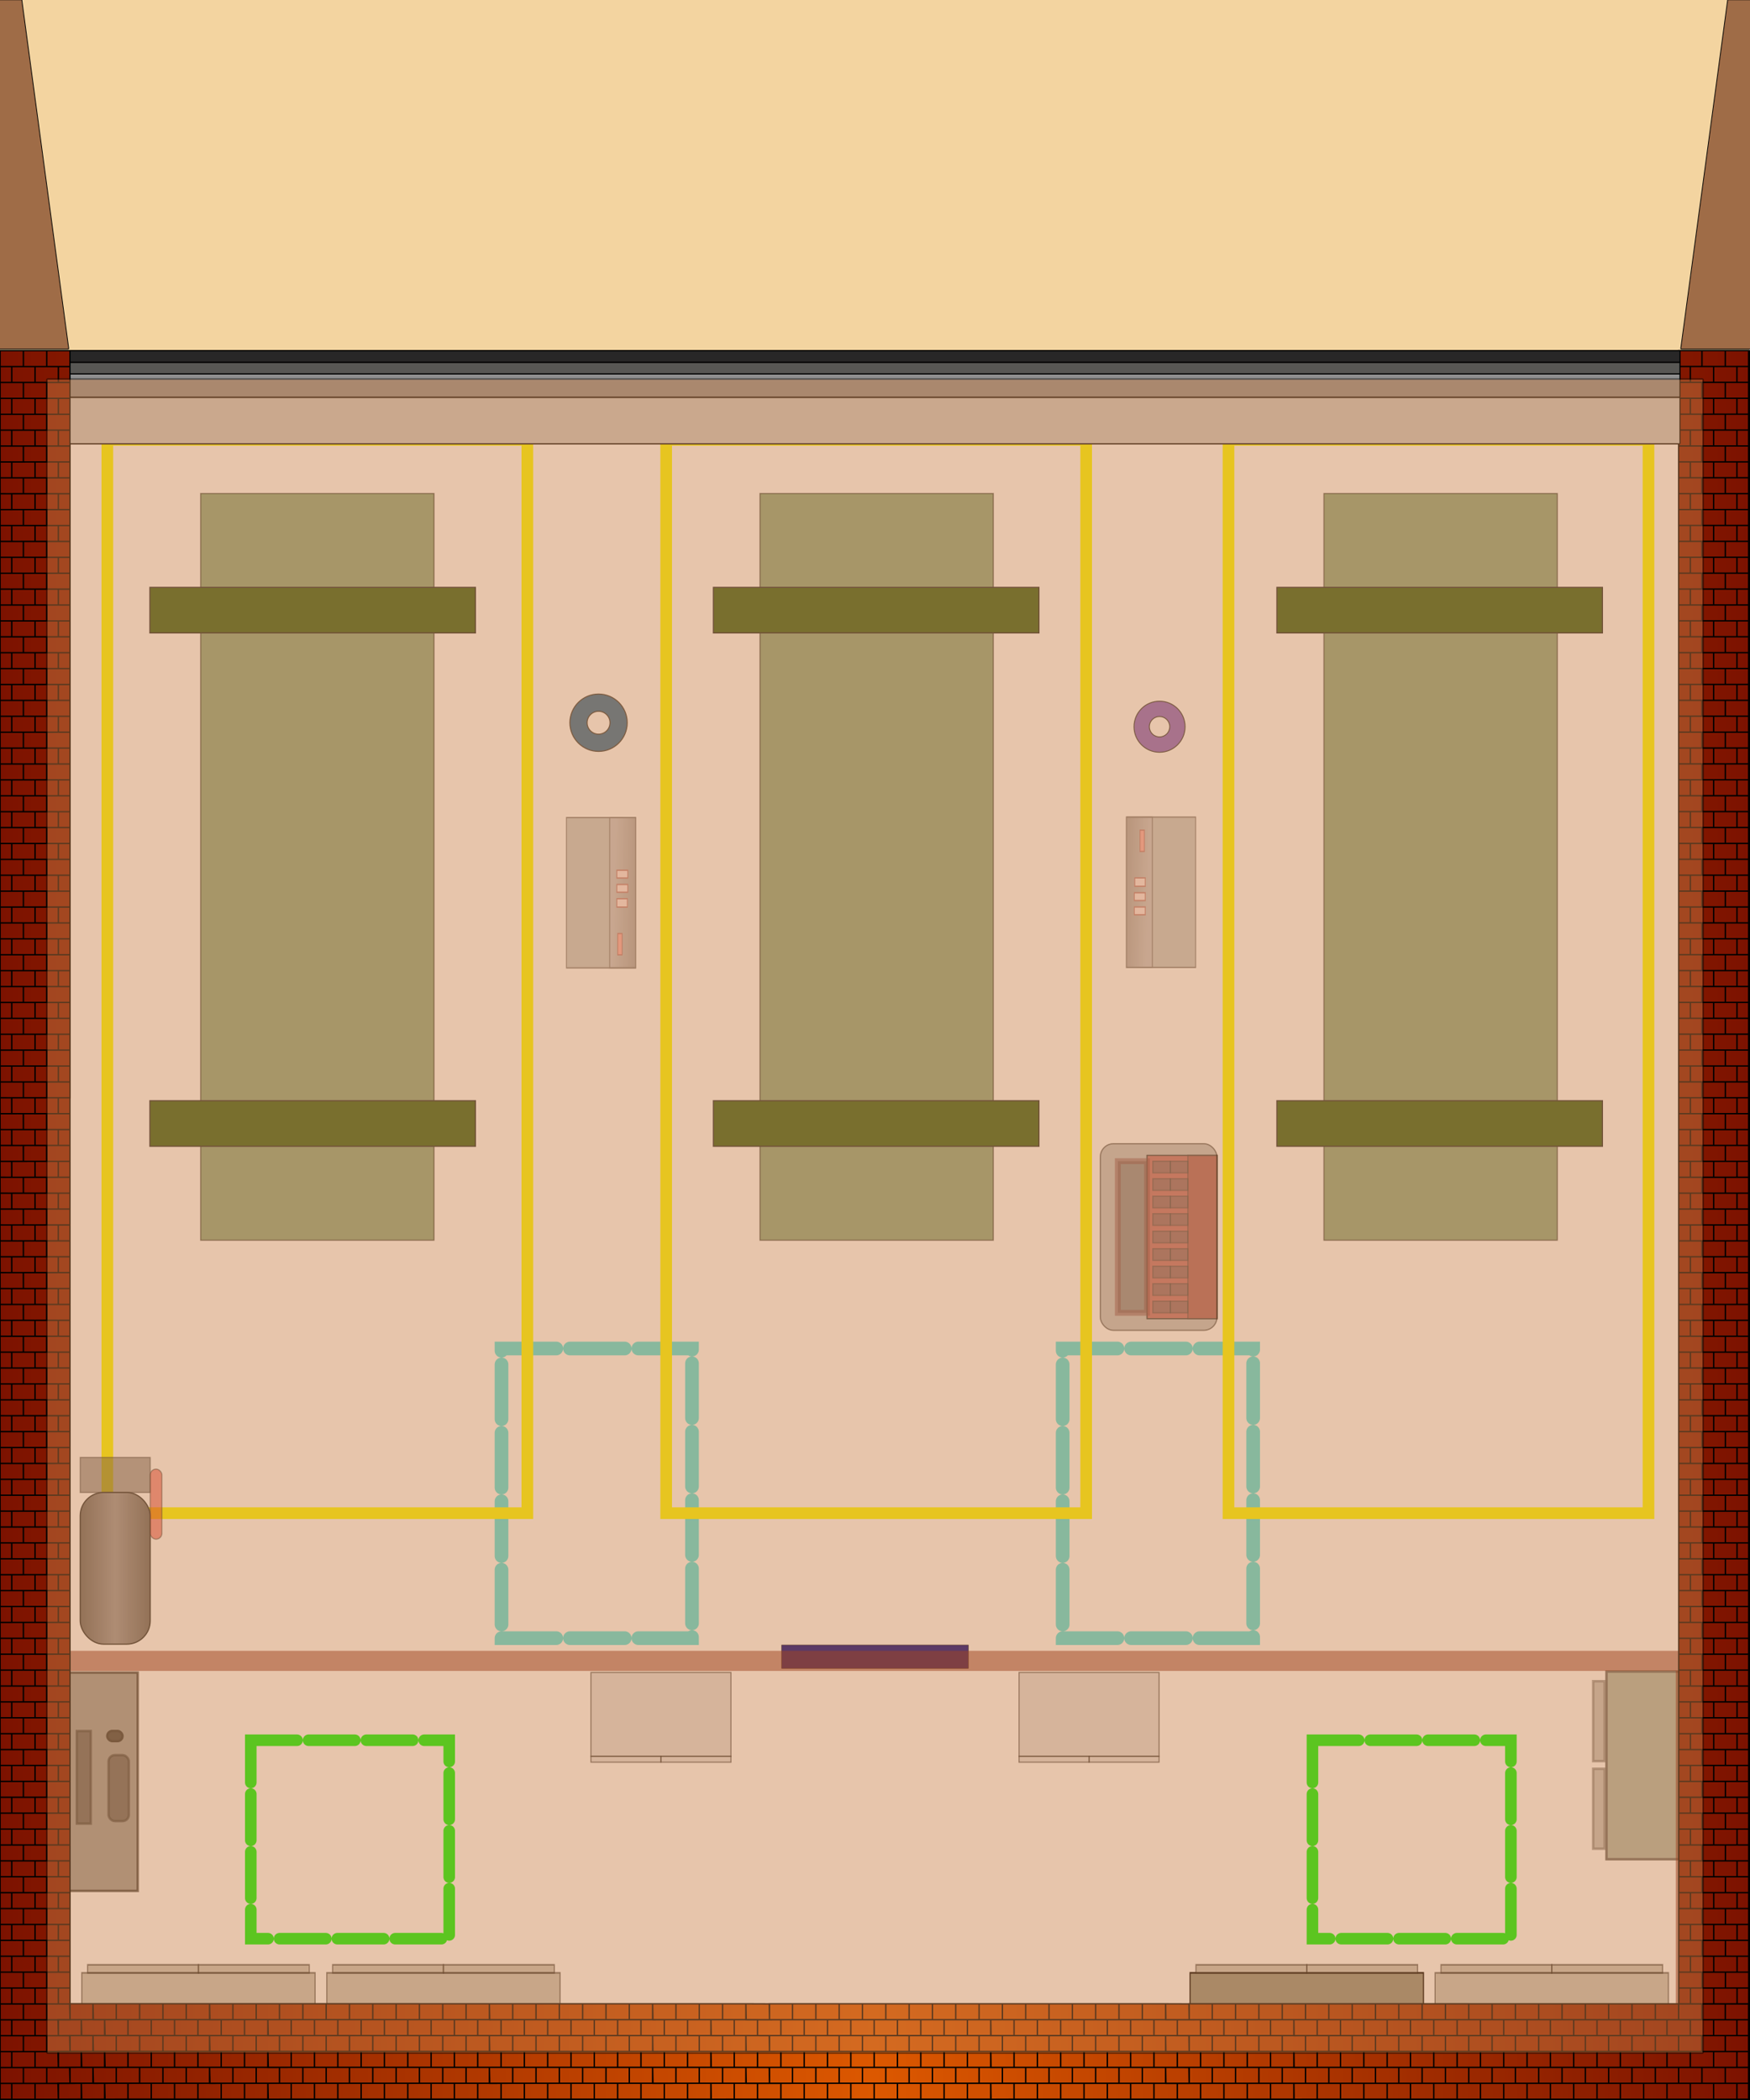 <?xml version="1.0" encoding="UTF-8" standalone="no"?>
<!-- Created with Inkscape (http://www.inkscape.org/) -->

<svg
   width="1500"
   height="1800"
   id="svg3645"
   version="1.1"
   inkscape:version="1.4.2 (ebf0e940, 2025-05-08)"
   sodipodi:docname="loading_dock_garage.svg"
   xmlns:inkscape="http://www.inkscape.org/namespaces/inkscape"
   xmlns:sodipodi="http://sodipodi.sourceforge.net/DTD/sodipodi-0.dtd"
   xmlns:xlink="http://www.w3.org/1999/xlink"
   xmlns="http://www.w3.org/2000/svg"
   xmlns:svg="http://www.w3.org/2000/svg"
   xmlns:rdf="http://www.w3.org/1999/02/22-rdf-syntax-ns#"
   xmlns:cc="http://creativecommons.org/ns#"
   xmlns:dc="http://purl.org/dc/elements/1.1/">
  <defs
     id="defs3647">
    <linearGradient
       id="linearGradient7825">
      <stop
         id="stop7827"
         offset="0"
         style="stop-color:#7c1200;stop-opacity:1;" />
      <stop
         style="stop-color:#dc5800;stop-opacity:1;"
         offset="0.5"
         id="stop7831" />
      <stop
         id="stop7829"
         offset="1"
         style="stop-color:#7c1200;stop-opacity:1;" />
    </linearGradient>
    <linearGradient
       id="linearGradient4210">
      <stop
         style="stop-color:#cc8046;stop-opacity:1;"
         offset="0"
         id="stop4212" />
      <stop
         style="stop-color:#6d3f1e;stop-opacity:1;"
         offset="1"
         id="stop4214" />
    </linearGradient>
    <linearGradient
       inkscape:collect="always"
       xlink:href="#linearGradient7825"
       id="linearGradient7823"
       x1="-0.5"
       y1="1250"
       x2="1500.5"
       y2="1250"
       gradientUnits="userSpaceOnUse"
       gradientTransform="matrix(0.999,0,0,1.363,0.083,-653.22)" />
    <linearGradient
       id="linearGradient3627">
      <stop
         style="stop-color:#646564;stop-opacity:1;"
         offset="0"
         id="stop3629" />
      <stop
         id="stop3635"
         offset="0.5"
         style="stop-color:#979799;stop-opacity:1;" />
      <stop
         style="stop-color:#646564;stop-opacity:1;"
         offset="1"
         id="stop3631" />
    </linearGradient>
    <linearGradient
       gradientTransform="translate(150,300)"
       y2="585"
       x2="630.5"
       y1="585"
       x1="569.5"
       gradientUnits="userSpaceOnUse"
       id="linearGradient7936"
       xlink:href="#linearGradient3627"
       inkscape:collect="always" />
    <linearGradient
       inkscape:collect="always"
       xlink:href="#linearGradient3708"
       id="linearGradient5796"
       gradientUnits="userSpaceOnUse"
       gradientTransform="matrix(1.41,0,0,1.374,-1107.341,31.918)"
       x1="439.885"
       y1="517.994"
       x2="440.671"
       y2="498.57" />
    <linearGradient
       id="linearGradient3708">
      <stop
         style="stop-color:#8f8f97;stop-opacity:1;"
         offset="0"
         id="stop3710" />
      <stop
         style="stop-color:#585456;stop-opacity:1;"
         offset="1"
         id="stop3712" />
    </linearGradient>
    <linearGradient
       inkscape:collect="always"
       xlink:href="#linearGradient3708"
       id="linearGradient5796-3"
       gradientUnits="userSpaceOnUse"
       gradientTransform="matrix(1.41,0,0,1.374,-1107.341,31.918)"
       x1="439.885"
       y1="517.994"
       x2="440.671"
       y2="498.57" />
  </defs>
  <sodipodi:namedview
     id="base"
     pagecolor="#ffffff"
     bordercolor="#666666"
     borderopacity="1.0"
     inkscape:pageopacity="0.0"
     inkscape:pageshadow="2"
     inkscape:zoom="1.1313708"
     inkscape:cx="560.82407"
     inkscape:cy="1083.6411"
     inkscape:document-units="px"
     inkscape:current-layer="layer5"
     showgrid="true"
     inkscape:window-width="1792"
     inkscape:window-height="951"
     inkscape:window-x="10"
     inkscape:window-y="25"
     inkscape:window-maximized="0"
     showguides="true"
     inkscape:guide-bbox="true"
     inkscape:snap-grids="true"
     inkscape:snap-global="true"
     inkscape:showpageshadow="0"
     inkscape:pagecheckerboard="0"
     inkscape:deskcolor="#d1d1d1">
    <inkscape:grid
       type="xygrid"
       id="grid4186"
       empspacing="5"
       visible="true"
       enabled="true"
       snapvisiblegridlinesonly="true"
       originx="0"
       originy="0"
       spacingy="1"
       spacingx="1"
       units="px" />
    <sodipodi:guide
       orientation="0,1"
       position="559.066,900"
       id="guide4188"
       inkscape:locked="false" />
    <sodipodi:guide
       orientation="1,0"
       position="750,1156.912"
       id="guide4190"
       inkscape:locked="false" />
  </sodipodi:namedview>
  <g
     inkscape:groupmode="layer"
     id="layer3"
     inkscape:label="ramp"
     style="display:inline;fill:#9f6c47;fill-opacity:1">
    <rect
       style="fill:#f0c988;fill-opacity:1;fill-rule:nonzero;stroke:none;stroke-width:0.698;opacity:0.8"
       id="rect4208"
       width="1500"
       height="341.293"
       x="-0.621"
       y="-341.293"
       ry="0.303"
       transform="scale(1,-1)"
       inkscape:label="floor ramp" />
    <path
       sodipodi:nodetypes="cccccccc"
       id="path4229"
       d="M 58.304,299.172 H -0.79 c -0.346,0 -0.625,-0.118 -0.625,-0.266 V 0.094 c 0,-0.147 0.279,-0.266 0.625,-0.266 H 18.7 L 58.929,298.906 c 0,0.147 -0.279,0.266 -0.625,0.266 z"
       style="fill:#9f6c47;fill-opacity:1;fill-rule:nonzero;stroke:#000000;stroke-width:0.656;stroke-opacity:1"
       inkscape:label="left down ramp " />
    <path
       style="display:inline;fill:#9f6c47;fill-opacity:1;fill-rule:nonzero;stroke:#000000;stroke-width:0.656;stroke-opacity:1"
       d="m 1441.261,299.172 h 59.094 c 0.346,0 0.625,-0.118 0.625,-0.266 V 0.094 c 0,-0.147 -0.279,-0.266 -0.625,-0.266 h -19.49 L 1440.636,298.906 c 0,0.147 0.279,0.266 0.625,0.266 z"
       id="rect4218"
       sodipodi:nodetypes="cccccccc"
       inkscape:label="right down ramp " />
  </g>
  <g
     inkscape:groupmode="layer"
     id="layer5"
     inkscape:label="interior"
     style="display:inline;opacity:1">
    <rect
       style="fill:none;stroke:#00ff00;stroke-width:9.91;stroke-linecap:round;stroke-linejoin:miter;stroke-miterlimit:4;stroke-dasharray:39.641, 9.91;stroke-dashoffset:0;stroke-opacity:1"
       id="rect8078"
       width="170.09"
       height="170.09"
       x="214.955"
       y="1491.641"
       inkscape:label="drone border 1" />
    <rect
       style="display:inline;fill:none;stroke:#50e7e5;stroke-width:11.731;stroke-linecap:round;stroke-linejoin:miter;stroke-miterlimit:4;stroke-dasharray:46.923, 11.731;stroke-dashoffset:0;stroke-opacity:1"
       id="rect8078-8"
       width="163.269"
       height="248.269"
       x="429.865"
       y="1155.865"
       inkscape:label="drone border 1" />
    <rect
       style="display:inline;fill:none;stroke:#50e7e5;stroke-width:11.731;stroke-linecap:round;stroke-linejoin:miter;stroke-miterlimit:4;stroke-dasharray:46.923, 11.731;stroke-dashoffset:0;stroke-opacity:1"
       id="rect8078-8-0"
       width="163.269"
       height="248.269"
       x="910.865"
       y="1155.865"
       inkscape:label="drone border 1" />
    <rect
       style="display:inline;opacity:1;fill:none;stroke:#00ff00;stroke-width:9.91;stroke-linecap:round;stroke-linejoin:miter;stroke-miterlimit:4;stroke-dasharray:39.641, 9.91;stroke-dashoffset:0;stroke-opacity:1"
       id="rect8078-9"
       width="170.09"
       height="170.09"
       x="1124.955"
       y="1491.641"
       inkscape:label="drone border 1" />
    <rect
       style="display:inline;fill:none;stroke:#ffff00;stroke-width:10;stroke-linecap:round;stroke-linejoin:miter;stroke-miterlimit:4;stroke-dasharray:none;stroke-dashoffset:0;stroke-opacity:1"
       id="rect3741"
       width="360"
       height="920"
       x="92"
       y="377"
       inkscape:label="yellow border left" />
    <rect
       y="377"
       x="1053"
       height="920"
       width="360"
       id="rect7864"
       style="display:inline;fill:none;stroke:#ffff00;stroke-width:10;stroke-linecap:round;stroke-linejoin:miter;stroke-miterlimit:4;stroke-dasharray:none;stroke-dashoffset:0;stroke-opacity:1"
       inkscape:label="yellow border right" />
    <rect
       style="display:inline;opacity:0.5;fill:#17530d;fill-opacity:1;fill-rule:evenodd;stroke:#010100;stroke-width:1;stroke-linecap:round;stroke-linejoin:miter;stroke-miterlimit:4;stroke-dasharray:none;stroke-dashoffset:0;stroke-opacity:1"
       id="rect3734"
       width="200"
       height="640"
       x="172"
       y="423"
       inkscape:label="vehicle border left" />
    <rect
       y="423"
       x="1134.818"
       height="640"
       width="200"
       id="rect7894"
       style="display:inline;opacity:0.5;fill:#17530d;fill-opacity:1;fill-rule:evenodd;stroke:#010100;stroke-width:1;stroke-linecap:round;stroke-linejoin:miter;stroke-miterlimit:4;stroke-dasharray:none;stroke-dashoffset:0;stroke-opacity:1"
       inkscape:label="vehicle border right" />
    <rect
       y="943.493"
       x="1094.493"
       height="39.014"
       width="279.014"
       id="rect7896"
       style="display:inline;fill:#366119;fill-opacity:1;fill-rule:evenodd;stroke:#282d2e;stroke-width:0.986;stroke-linecap:round;stroke-linejoin:miter;stroke-miterlimit:4;stroke-dasharray:none;stroke-dashoffset:0;stroke-opacity:1"
       inkscape:label="crane 2" />
    <rect
       y="943.493"
       x="128.493"
       height="39.014"
       width="279.014"
       id="rect7896-6"
       style="display:inline;fill:#366119;fill-opacity:1;fill-rule:evenodd;stroke:#282d2e;stroke-width:0.986;stroke-linecap:round;stroke-linejoin:miter;stroke-miterlimit:4;stroke-dasharray:none;stroke-dashoffset:0;stroke-opacity:1"
       inkscape:label="crane 2" />
    <rect
       y="503.493"
       x="128.493"
       height="39.014"
       width="279.014"
       id="rect7896-6-4"
       style="display:inline;fill:#366119;fill-opacity:1;fill-rule:evenodd;stroke:#282d2e;stroke-width:0.986;stroke-linecap:round;stroke-linejoin:miter;stroke-miterlimit:4;stroke-dasharray:none;stroke-dashoffset:0;stroke-opacity:1"
       inkscape:label="crane 2" />
    <rect
       style="display:inline;fill:#366119;fill-opacity:1;fill-rule:evenodd;stroke:#282d2e;stroke-width:0.986;stroke-linecap:round;stroke-linejoin:miter;stroke-miterlimit:4;stroke-dasharray:none;stroke-dashoffset:0;stroke-opacity:1"
       id="rect7898"
       width="279.014"
       height="39.014"
       x="1094.493"
       y="503.493"
       inkscape:label="crane 1" />
    <rect
       y="377"
       x="571"
       height="920"
       width="360"
       id="rect7864-0"
       style="display:inline;fill:none;stroke:#ffff00;stroke-width:10;stroke-linecap:round;stroke-linejoin:miter;stroke-miterlimit:4;stroke-dasharray:none;stroke-dashoffset:0;stroke-opacity:1"
       inkscape:label="yellow border right" />
    <rect
       y="423"
       x="651.411"
       height="640"
       width="200"
       id="rect7894-3"
       style="display:inline;opacity:0.5;fill:#17530d;fill-opacity:1;fill-rule:evenodd;stroke:#010100;stroke-width:1;stroke-linecap:round;stroke-linejoin:miter;stroke-miterlimit:4;stroke-dasharray:none;stroke-dashoffset:0;stroke-opacity:1"
       inkscape:label="vehicle border right" />
    <rect
       y="943.493"
       x="611.493"
       height="39.014"
       width="279.014"
       id="rect7896-9"
       style="display:inline;fill:#366119;fill-opacity:1;fill-rule:evenodd;stroke:#282d2e;stroke-width:0.986;stroke-linecap:round;stroke-linejoin:miter;stroke-miterlimit:4;stroke-dasharray:none;stroke-dashoffset:0;stroke-opacity:1"
       inkscape:label="crane 2" />
    <rect
       style="display:inline;fill:#366119;fill-opacity:1;fill-rule:evenodd;stroke:#282d2e;stroke-width:0.986;stroke-linecap:round;stroke-linejoin:miter;stroke-miterlimit:4;stroke-dasharray:none;stroke-dashoffset:0;stroke-opacity:1"
       id="rect7898-8"
       width="279.014"
       height="39.014"
       x="611.493"
       y="503.493"
       inkscape:label="crane 1" />
    <rect
       ry="10"
       rx="0"
       y="1410"
       x="670"
       height="20"
       width="160"
       id="rect7907"
       style="display:inline;fill:#000080;fill-opacity:1;fill-rule:nonzero;stroke:#000000;stroke-width:0.358;stroke-linecap:butt;stroke-linejoin:miter;stroke-miterlimit:4;stroke-dasharray:none;stroke-opacity:1;enable-background:new"
       inkscape:label="door" />
    <g
       id="g3-6"
       inkscape:label="green cab 2"
       transform="rotate(-90,1242.584,1270.252)"
       style="display:inline;opacity:0.6">
      <rect
         style="fill:#748a74;fill-opacity:1;fill-rule:evenodd;stroke:#080805;stroke-width:2.069;stroke-linecap:round;stroke-linejoin:miter;stroke-miterlimit:4;stroke-dasharray:none;stroke-dashoffset:0;stroke-opacity:1"
         id="rect3657"
         width="160.862"
         height="71.813"
         x="919.21"
         y="1404.668" />
      <rect
         style="display:inline;opacity:0.6;fill:#5b5c58;fill-opacity:1;fill-rule:evenodd;stroke:#080805;stroke-width:2.069;stroke-linecap:round;stroke-linejoin:miter;stroke-miterlimit:4;stroke-dasharray:none;stroke-dashoffset:0;stroke-opacity:1"
         id="rect3660"
         width="68.554"
         height="9.793"
         x="928.199"
         y="1393.25" />
      <rect
         y="1393.25"
         x="1003.282"
         height="9.793"
         width="68.554"
         id="rect3662"
         style="display:inline;opacity:0.6;fill:#5b5c58;fill-opacity:1;fill-rule:evenodd;stroke:#080805;stroke-width:2.069;stroke-linecap:round;stroke-linejoin:miter;stroke-miterlimit:4;stroke-dasharray:none;stroke-dashoffset:0;stroke-opacity:1" />
    </g>
    <g
       id="g2-9"
       inkscape:label="desk"
       style="display:inline;opacity:1"
       transform="translate(-65.836,143.765)">
      <rect
         style="fill:#252725;fill-opacity:1;fill-rule:evenodd;stroke:#080805;stroke-width:2.069;stroke-linecap:round;stroke-linejoin:miter;stroke-miterlimit:4;stroke-dasharray:none;stroke-dashoffset:0;stroke-opacity:1"
         id="rect3676"
         width="13.058"
         height="8.705"
         x="157.783"
         y="1339.93"
         ry="4.353"
         inkscape:label="rect3676" />
      <rect
         style="display:inline;opacity:0.6;fill:#252725;fill-opacity:1;fill-rule:evenodd;stroke:#080805;stroke-width:2.069;stroke-linecap:round;stroke-linejoin:miter;stroke-miterlimit:4;stroke-dasharray:none;stroke-dashoffset:0;stroke-opacity:1"
         id="rect3672"
         width="11.97"
         height="79.436"
         x="131.667"
         y="1339.93" />
      <rect
         style="display:inline;opacity:0.6;fill:#252725;fill-opacity:1;fill-rule:evenodd;stroke:#080805;stroke-width:2.069;stroke-linecap:round;stroke-linejoin:miter;stroke-miterlimit:4;stroke-dasharray:none;stroke-dashoffset:0;stroke-opacity:1"
         id="rect3674"
         width="17.411"
         height="56.584"
         x="158.871"
         y="1360.605"
         ry="5.441" />
      <rect
         style="display:inline;opacity:0.6;fill:#5b5c58;fill-opacity:1;fill-rule:evenodd;stroke:#080805;stroke-width:2.069;stroke-linecap:round;stroke-linejoin:miter;stroke-miterlimit:4;stroke-dasharray:none;stroke-dashoffset:0;stroke-opacity:1"
         id="rect3670"
         width="60.937"
         height="187.163"
         x="122.962"
         y="1289.875" />
    </g>
    <g
       id="g6"
       inkscape:label="c2"
       transform="matrix(0,-1,-1,0,2483.461,2405.461)"
       style="display:inline;opacity:1">
      <rect
         y="1490"
         x="900"
         height="120"
         width="71.921"
         id="rect7969"
         style="display:inline;opacity:0.5;fill:#c3c3c6;fill-opacity:1;fill-rule:nonzero;stroke:#000000;stroke-width:1;stroke-linecap:round;stroke-linejoin:miter;stroke-miterlimit:4;stroke-dasharray:none;stroke-dashoffset:0;stroke-opacity:1" />
      <rect
         y="1490"
         x="895"
         height="60"
         width="5"
         id="rect7971"
         style="display:inline;opacity:0.5;fill:#c3c3c6;fill-opacity:1;fill-rule:nonzero;stroke:#000000;stroke-width:1;stroke-linecap:round;stroke-linejoin:miter;stroke-miterlimit:4;stroke-dasharray:none;stroke-dashoffset:0;stroke-opacity:1" />
      <rect
         style="display:inline;opacity:0.5;fill:#c3c3c6;fill-opacity:1;fill-rule:nonzero;stroke:#000000;stroke-width:1;stroke-linecap:round;stroke-linejoin:miter;stroke-miterlimit:4;stroke-dasharray:none;stroke-dashoffset:0;stroke-opacity:1"
         id="rect7973"
         width="5"
         height="60"
         x="895"
         y="1550" />
    </g>
    <g
       id="g5"
       inkscape:label="c1"
       transform="rotate(90,605.539,1511)"
       style="display:inline;opacity:1">
      <rect
         style="display:inline;opacity:0.5;fill:#c3c3c6;fill-opacity:1;fill-rule:nonzero;stroke:#000000;stroke-width:1;stroke-linecap:round;stroke-linejoin:miter;stroke-miterlimit:4;stroke-dasharray:none;stroke-dashoffset:0;stroke-opacity:1"
         id="rect7981"
         width="71.921"
         height="120"
         x="-600"
         y="1490"
         transform="scale(-1,1)" />
      <rect
         style="display:inline;opacity:0.5;fill:#c3c3c6;fill-opacity:1;fill-rule:nonzero;stroke:#000000;stroke-width:1;stroke-linecap:round;stroke-linejoin:miter;stroke-miterlimit:4;stroke-dasharray:none;stroke-dashoffset:0;stroke-opacity:1"
         id="rect7983"
         width="5"
         height="60"
         x="-605"
         y="1490"
         transform="scale(-1,1)" />
      <rect
         y="1550"
         x="-605"
         height="60"
         width="5"
         id="rect7985"
         style="display:inline;opacity:0.5;fill:#c3c3c6;fill-opacity:1;fill-rule:nonzero;stroke:#000000;stroke-width:1;stroke-linecap:round;stroke-linejoin:miter;stroke-miterlimit:4;stroke-dasharray:none;stroke-dashoffset:0;stroke-opacity:1"
         transform="scale(-1,1)" />
    </g>
    <g
       id="g4"
       inkscape:label="tank"
       transform="rotate(180,424.375,1114.625)">
      <rect
         style="display:inline;fill:url(#linearGradient7936);fill-opacity:1;fill-rule:evenodd;stroke:#282d2e;stroke-width:1;stroke-linecap:round;stroke-linejoin:miter;stroke-miterlimit:4;stroke-dasharray:none;stroke-dashoffset:0;stroke-opacity:1"
         id="rect2846"
         width="60"
         height="130"
         x="720"
         y="820"
         ry="20" />
      <rect
         style="display:inline;opacity:0.5;fill:#444547;fill-opacity:1;fill-rule:evenodd;stroke:#282d2e;stroke-width:1;stroke-linecap:round;stroke-linejoin:miter;stroke-miterlimit:4;stroke-dasharray:none;stroke-dashoffset:0;stroke-opacity:1"
         id="rect3620"
         width="60"
         height="30"
         x="720"
         y="950" />
      <rect
         style="display:inline;opacity:0.5;fill:#e51f19;fill-opacity:1;fill-rule:evenodd;stroke:#282d2e;stroke-width:1;stroke-linecap:round;stroke-linejoin:miter;stroke-miterlimit:4;stroke-dasharray:none;stroke-dashoffset:0;stroke-opacity:1"
         id="rect3622"
         width="10"
         height="60"
         x="710"
         y="910"
         ry="5" />
    </g>
    <path
       style="display:inline;fill:#316e98;fill-opacity:1;fill-rule:evenodd;stroke:#3d3d3a;stroke-width:0.884;stroke-linecap:round;stroke-linejoin:miter;stroke-miterlimit:4;stroke-dasharray:none;stroke-dashoffset:0;stroke-opacity:1"
       d="m 513.045,594.924 c -13.562,0 -24.551,10.989 -24.551,24.551 0,13.562 10.989,24.564 24.551,24.564 13.562,0 24.564,-11.002 24.564,-24.564 0,-13.562 -11.002,-24.551 -24.564,-24.551 z m 0,14.733 c 5.425,0 9.831,4.393 9.831,9.818 0,5.425 -4.406,9.831 -9.831,9.831 -5.425,0 -9.818,-4.406 -9.818,-9.831 0,-5.425 4.393,-9.818 9.818,-9.818 z"
       id="path3641"
       inkscape:label="spool 2" />
    <path
       id="path3646"
       d="m 993.889,601.024 c -12.085,0 -21.877,9.792 -21.877,21.877 0,12.085 9.792,21.889 21.877,21.889 12.085,0 21.889,-9.804 21.889,-21.889 0,-12.085 -9.804,-21.877 -21.889,-21.877 z m 0,13.128 c 4.834,0 8.76,3.914 8.76,8.748 0,4.834 -3.926,8.76 -8.76,8.76 -4.834,0 -8.748,-3.926 -8.748,-8.76 0,-4.834 3.914,-8.748 8.748,-8.748 z"
       style="display:inline;fill:#8c67c4;fill-opacity:1;fill-rule:evenodd;stroke:#3a3b3d;stroke-width:0.788;stroke-linecap:round;stroke-linejoin:miter;stroke-miterlimit:4;stroke-dasharray:none;stroke-dashoffset:0;stroke-opacity:1"
       inkscape:label="spool 1" />
    <g
       id="g2"
       inkscape:label="toolbox"
       transform="rotate(180,946.563,1105.15)">
      <rect
         style="fill:#fc5959;fill-opacity:1;fill-rule:nonzero;stroke:#000000;stroke-width:1;stroke-linecap:round;stroke-linejoin:miter;stroke-miterlimit:4;stroke-dasharray:none;stroke-dashoffset:0;stroke-opacity:1"
         id="rect8012"
         width="60"
         height="140"
         x="850"
         y="1080"
         inkscape:label="left red engine block " />
      <rect
         style="display:inline;opacity:0.5;fill:#ad2518;fill-opacity:1;fill-rule:nonzero;stroke:#000000;stroke-width:1;stroke-linecap:round;stroke-linejoin:miter;stroke-miterlimit:4;stroke-dasharray:none;stroke-dashoffset:0;stroke-opacity:1"
         id="rect8014"
         width="25"
         height="140"
         x="850"
         y="1080" />
      <rect
         style="display:inline;opacity:0.5;fill:#49494c;fill-opacity:1;fill-rule:nonzero;stroke:#000000;stroke-width:1;stroke-linecap:round;stroke-linejoin:miter;stroke-miterlimit:4;stroke-dasharray:none;stroke-dashoffset:0;stroke-opacity:1"
         id="rect8016"
         width="15"
         height="10"
         x="875"
         y="1085" />
      <rect
         y="1085"
         x="890"
         height="10"
         width="15"
         id="rect8018"
         style="display:inline;opacity:0.5;fill:#49494c;fill-opacity:1;fill-rule:nonzero;stroke:#000000;stroke-width:1;stroke-linecap:round;stroke-linejoin:miter;stroke-miterlimit:4;stroke-dasharray:none;stroke-dashoffset:0;stroke-opacity:1" />
      <rect
         y="1100"
         x="875"
         height="10"
         width="15"
         id="rect8020"
         style="display:inline;opacity:0.5;fill:#49494c;fill-opacity:1;fill-rule:nonzero;stroke:#000000;stroke-width:1;stroke-linecap:round;stroke-linejoin:miter;stroke-miterlimit:4;stroke-dasharray:none;stroke-dashoffset:0;stroke-opacity:1" />
      <rect
         style="display:inline;opacity:0.5;fill:#49494c;fill-opacity:1;fill-rule:nonzero;stroke:#000000;stroke-width:1;stroke-linecap:round;stroke-linejoin:miter;stroke-miterlimit:4;stroke-dasharray:none;stroke-dashoffset:0;stroke-opacity:1"
         id="rect8022"
         width="15"
         height="10"
         x="890"
         y="1100" />
      <rect
         style="display:inline;opacity:0.5;fill:#49494c;fill-opacity:1;fill-rule:nonzero;stroke:#000000;stroke-width:1;stroke-linecap:round;stroke-linejoin:miter;stroke-miterlimit:4;stroke-dasharray:none;stroke-dashoffset:0;stroke-opacity:1"
         id="rect8024"
         width="15"
         height="10"
         x="875"
         y="1115" />
      <rect
         y="1115"
         x="890"
         height="10"
         width="15"
         id="rect8026"
         style="display:inline;opacity:0.5;fill:#49494c;fill-opacity:1;fill-rule:nonzero;stroke:#000000;stroke-width:1;stroke-linecap:round;stroke-linejoin:miter;stroke-miterlimit:4;stroke-dasharray:none;stroke-dashoffset:0;stroke-opacity:1" />
      <rect
         y="1130"
         x="875"
         height="10"
         width="15"
         id="rect8028"
         style="display:inline;opacity:0.5;fill:#49494c;fill-opacity:1;fill-rule:nonzero;stroke:#000000;stroke-width:1;stroke-linecap:round;stroke-linejoin:miter;stroke-miterlimit:4;stroke-dasharray:none;stroke-dashoffset:0;stroke-opacity:1" />
      <rect
         style="display:inline;opacity:0.5;fill:#49494c;fill-opacity:1;fill-rule:nonzero;stroke:#000000;stroke-width:1;stroke-linecap:round;stroke-linejoin:miter;stroke-miterlimit:4;stroke-dasharray:none;stroke-dashoffset:0;stroke-opacity:1"
         id="rect8030"
         width="15"
         height="10"
         x="890"
         y="1130" />
      <rect
         style="display:inline;opacity:0.5;fill:#49494c;fill-opacity:1;fill-rule:nonzero;stroke:#000000;stroke-width:1;stroke-linecap:round;stroke-linejoin:miter;stroke-miterlimit:4;stroke-dasharray:none;stroke-dashoffset:0;stroke-opacity:1"
         id="rect8032"
         width="15"
         height="10"
         x="875"
         y="1145" />
      <rect
         y="1145"
         x="890"
         height="10"
         width="15"
         id="rect8034"
         style="display:inline;opacity:0.5;fill:#49494c;fill-opacity:1;fill-rule:nonzero;stroke:#000000;stroke-width:1;stroke-linecap:round;stroke-linejoin:miter;stroke-miterlimit:4;stroke-dasharray:none;stroke-dashoffset:0;stroke-opacity:1" />
      <rect
         y="1160"
         x="875"
         height="10"
         width="15"
         id="rect8036"
         style="display:inline;opacity:0.5;fill:#49494c;fill-opacity:1;fill-rule:nonzero;stroke:#000000;stroke-width:1;stroke-linecap:round;stroke-linejoin:miter;stroke-miterlimit:4;stroke-dasharray:none;stroke-dashoffset:0;stroke-opacity:1" />
      <rect
         style="display:inline;opacity:0.5;fill:#49494c;fill-opacity:1;fill-rule:nonzero;stroke:#000000;stroke-width:1;stroke-linecap:round;stroke-linejoin:miter;stroke-miterlimit:4;stroke-dasharray:none;stroke-dashoffset:0;stroke-opacity:1"
         id="rect8038"
         width="15"
         height="10"
         x="890"
         y="1160" />
      <rect
         style="display:inline;opacity:0.5;fill:#49494c;fill-opacity:1;fill-rule:nonzero;stroke:#000000;stroke-width:1;stroke-linecap:round;stroke-linejoin:miter;stroke-miterlimit:4;stroke-dasharray:none;stroke-dashoffset:0;stroke-opacity:1"
         id="rect8040"
         width="15"
         height="10"
         x="875"
         y="1175" />
      <rect
         y="1175"
         x="890"
         height="10"
         width="15"
         id="rect8042"
         style="display:inline;opacity:0.5;fill:#49494c;fill-opacity:1;fill-rule:nonzero;stroke:#000000;stroke-width:1;stroke-linecap:round;stroke-linejoin:miter;stroke-miterlimit:4;stroke-dasharray:none;stroke-dashoffset:0;stroke-opacity:1" />
      <rect
         y="1190"
         x="875"
         height="10"
         width="15"
         id="rect8044"
         style="display:inline;opacity:0.5;fill:#49494c;fill-opacity:1;fill-rule:nonzero;stroke:#000000;stroke-width:1;stroke-linecap:round;stroke-linejoin:miter;stroke-miterlimit:4;stroke-dasharray:none;stroke-dashoffset:0;stroke-opacity:1" />
      <rect
         style="display:inline;opacity:0.5;fill:#49494c;fill-opacity:1;fill-rule:nonzero;stroke:#000000;stroke-width:1;stroke-linecap:round;stroke-linejoin:miter;stroke-miterlimit:4;stroke-dasharray:none;stroke-dashoffset:0;stroke-opacity:1"
         id="rect8046"
         width="15"
         height="10"
         x="890"
         y="1190" />
      <rect
         style="display:inline;opacity:0.5;fill:#49494c;fill-opacity:1;fill-rule:nonzero;stroke:#000000;stroke-width:1;stroke-linecap:round;stroke-linejoin:miter;stroke-miterlimit:4;stroke-dasharray:none;stroke-dashoffset:0;stroke-opacity:1"
         id="rect8048"
         width="15"
         height="10"
         x="875"
         y="1205" />
      <rect
         y="1205"
         x="890"
         height="10"
         width="15"
         id="rect8050"
         style="display:inline;opacity:0.5;fill:#49494c;fill-opacity:1;fill-rule:nonzero;stroke:#000000;stroke-width:1;stroke-linecap:round;stroke-linejoin:miter;stroke-miterlimit:4;stroke-dasharray:none;stroke-dashoffset:0;stroke-opacity:1" />
      <rect
         style="display:inline;opacity:0.5;fill:#2e3031;fill-opacity:1;fill-rule:nonzero;stroke:#800402;stroke-width:5;stroke-linecap:round;stroke-linejoin:miter;stroke-miterlimit:4;stroke-dasharray:none;stroke-dashoffset:0;stroke-opacity:1"
         id="rect8052"
         width="25"
         height="130"
         x="910"
         y="1085"
         inkscape:label="right side" />
      <rect
         style="display:inline;opacity:0.5;fill:#858a91;fill-opacity:1;fill-rule:nonzero;stroke:#000000;stroke-width:1;stroke-linecap:round;stroke-linejoin:miter;stroke-miterlimit:4;stroke-dasharray:none;stroke-dashoffset:0;stroke-opacity:1"
         id="rect7914"
         width="100"
         height="160"
         x="850"
         y="1070"
         ry="11.311"
         inkscape:label="outline" />
      <rect
         style="display:inline;opacity:0;fill:#b1b5c4;fill-opacity:1;stroke:#000000;stroke-width:1;stroke-linecap:round;stroke-linejoin:miter;stroke-miterlimit:4;stroke-dasharray:none;stroke-dashoffset:0;stroke-opacity:1"
         id="rect7912"
         width="120"
         height="180"
         x="840"
         y="1060"
         ry="11.311"
         inkscape:label="overall" />
    </g>
    <g
       id="g1"
       inkscape:label="grey cabs"
       transform="matrix(1,0,0,1.386,0.097,-679.03)">
      <rect
         style="fill:#909181;fill-opacity:1;fill-rule:nonzero;stroke:#000000;stroke-width:1;stroke-linecap:round;stroke-linejoin:miter;stroke-miterlimit:4;stroke-dasharray:none;stroke-dashoffset:0;stroke-opacity:1"
         id="rect8054"
         width="200"
         height="50"
         x="1020"
         y="1710" />
      <rect
         style="display:inline;opacity:0.5;fill:#909181;fill-opacity:1;fill-rule:nonzero;stroke:#000000;stroke-width:1;stroke-linecap:round;stroke-linejoin:miter;stroke-miterlimit:4;stroke-dasharray:none;stroke-dashoffset:0;stroke-opacity:1"
         id="rect8056"
         width="95"
         height="5"
         x="1025"
         y="1705" />
      <rect
         y="1705"
         x="1120"
         height="5"
         width="95"
         id="rect8058"
         style="display:inline;opacity:0.5;fill:#909181;fill-opacity:1;fill-rule:nonzero;stroke:#000000;stroke-width:1;stroke-linecap:round;stroke-linejoin:miter;stroke-miterlimit:4;stroke-dasharray:none;stroke-dashoffset:0;stroke-opacity:1" />
      <rect
         y="1710"
         x="1230"
         height="50"
         width="200"
         id="rect8060"
         style="display:inline;opacity:0.5;fill:#909181;fill-opacity:1;fill-rule:nonzero;stroke:#000000;stroke-width:1;stroke-linecap:round;stroke-linejoin:miter;stroke-miterlimit:4;stroke-dasharray:none;stroke-dashoffset:0;stroke-opacity:1" />
      <rect
         y="1705"
         x="1235"
         height="5"
         width="95"
         id="rect8062"
         style="display:inline;opacity:0.5;fill:#909181;fill-opacity:1;fill-rule:nonzero;stroke:#000000;stroke-width:1;stroke-linecap:round;stroke-linejoin:miter;stroke-miterlimit:4;stroke-dasharray:none;stroke-dashoffset:0;stroke-opacity:1" />
      <rect
         style="display:inline;opacity:0.5;fill:#909181;fill-opacity:1;fill-rule:nonzero;stroke:#000000;stroke-width:1;stroke-linecap:round;stroke-linejoin:miter;stroke-miterlimit:4;stroke-dasharray:none;stroke-dashoffset:0;stroke-opacity:1"
         id="rect8064"
         width="95"
         height="5"
         x="1330"
         y="1705" />
      <rect
         y="1710"
         x="70"
         height="50"
         width="200"
         id="rect8066"
         style="display:inline;opacity:0.5;fill:#909181;fill-opacity:1;fill-rule:nonzero;stroke:#000000;stroke-width:1;stroke-linecap:round;stroke-linejoin:miter;stroke-miterlimit:4;stroke-dasharray:none;stroke-dashoffset:0;stroke-opacity:1" />
      <rect
         y="1705"
         x="75"
         height="5"
         width="95"
         id="rect8068"
         style="display:inline;opacity:0.5;fill:#909181;fill-opacity:1;fill-rule:nonzero;stroke:#000000;stroke-width:1;stroke-linecap:round;stroke-linejoin:miter;stroke-miterlimit:4;stroke-dasharray:none;stroke-dashoffset:0;stroke-opacity:1" />
      <rect
         style="display:inline;opacity:0.5;fill:#909181;fill-opacity:1;fill-rule:nonzero;stroke:#000000;stroke-width:1;stroke-linecap:round;stroke-linejoin:miter;stroke-miterlimit:4;stroke-dasharray:none;stroke-dashoffset:0;stroke-opacity:1"
         id="rect8070"
         width="95"
         height="5"
         x="170"
         y="1705" />
      <rect
         style="display:inline;opacity:0.5;fill:#909181;fill-opacity:1;fill-rule:nonzero;stroke:#000000;stroke-width:1;stroke-linecap:round;stroke-linejoin:miter;stroke-miterlimit:4;stroke-dasharray:none;stroke-dashoffset:0;stroke-opacity:1"
         id="rect8072"
         width="200"
         height="50"
         x="280"
         y="1710" />
      <rect
         style="display:inline;opacity:0.5;fill:#909181;fill-opacity:1;fill-rule:nonzero;stroke:#000000;stroke-width:1;stroke-linecap:round;stroke-linejoin:miter;stroke-miterlimit:4;stroke-dasharray:none;stroke-dashoffset:0;stroke-opacity:1"
         id="rect8074"
         width="95"
         height="5"
         x="285"
         y="1705" />
      <rect
         y="1705"
         x="380"
         height="5"
         width="95"
         id="rect8076"
         style="display:inline;opacity:0.5;fill:#909181;fill-opacity:1;fill-rule:nonzero;stroke:#000000;stroke-width:1;stroke-linecap:round;stroke-linejoin:miter;stroke-miterlimit:4;stroke-dasharray:none;stroke-dashoffset:0;stroke-opacity:1" />
    </g>
    <rect
       style="display:inline;opacity:0.5;fill:none;stroke:#7c1200;stroke-width:17.227;stroke-linecap:round;stroke-linejoin:miter;stroke-miterlimit:4;stroke-dasharray:none;stroke-dashoffset:0;stroke-opacity:1"
       id="rect7900"
       width="1393.168"
       height="352.773"
       x="51.8"
       y="1423.614"
       inkscape:label="inner chamber" />
    <g
       id="g156"
       inkscape:label="shreder"
       transform="matrix(0.701,-5.3733633e-5,3.7330109e-5,1.008,462.802,276.726)"
       inkscape:transform-center-x="1.3649092"
       inkscape:transform-center-y="-29.964612"
       style="opacity:0.5;enable-background:new">
      <rect
         style="display:inline;fill:#909797;fill-opacity:1;fill-rule:nonzero;stroke:#050202;stroke-width:1.094;stroke-linecap:round;stroke-linejoin:miter;stroke-miterlimit:4;stroke-dasharray:none;stroke-dashoffset:0;stroke-opacity:1;enable-background:new"
         id="rect3704"
         width="127.816"
         height="84.543"
         x="-548.147"
         y="717.19"
         transform="rotate(-90)" />
      <rect
         style="display:inline;fill:url(#linearGradient5796);fill-opacity:1;fill-rule:nonzero;stroke:#050202;stroke-width:1.094;stroke-linecap:round;stroke-linejoin:miter;stroke-miterlimit:4;stroke-dasharray:none;stroke-dashoffset:0;stroke-opacity:1;enable-background:new"
         id="rect3706"
         width="127.73"
         height="31.683"
         x="-548.147"
         y="717.19"
         transform="rotate(-90)" />
      <rect
         style="display:inline;fill:#f25c55;fill-opacity:1;fill-rule:nonzero;stroke:#7f0202;stroke-width:1.094;stroke-linecap:round;stroke-linejoin:miter;stroke-miterlimit:4;stroke-dasharray:none;stroke-dashoffset:0;stroke-opacity:1;enable-background:new"
         id="rect3716"
         width="18.12"
         height="5.352"
         x="-449.527"
         y="733.71"
         transform="rotate(-90)" />
      <rect
         style="display:inline;fill:#f2cecf;fill-opacity:1;fill-rule:nonzero;stroke:#7f0202;stroke-width:1.094;stroke-linecap:round;stroke-linejoin:miter;stroke-miterlimit:4;stroke-dasharray:none;stroke-dashoffset:0;stroke-opacity:1;enable-background:new"
         id="rect3718"
         width="7.138"
         height="12.846"
         x="-479.178"
         y="727.287"
         transform="rotate(-90)" />
      <rect
         style="display:inline;fill:#f2cecf;fill-opacity:1;fill-rule:nonzero;stroke:#7f0202;stroke-width:1.094;stroke-linecap:round;stroke-linejoin:miter;stroke-miterlimit:4;stroke-dasharray:none;stroke-dashoffset:0;stroke-opacity:1;enable-background:new"
         id="rect3720"
         width="6.589"
         height="13.381"
         x="-491.258"
         y="726.752"
         transform="rotate(-90)" />
      <rect
         style="display:inline;fill:#f2cecf;fill-opacity:1;fill-rule:nonzero;stroke:#7f0202;stroke-width:1.094;stroke-linecap:round;stroke-linejoin:miter;stroke-miterlimit:4;stroke-dasharray:none;stroke-dashoffset:0;stroke-opacity:1;enable-background:new"
         id="rect3722"
         width="6.589"
         height="13.381"
         x="-503.338"
         y="726.752"
         transform="rotate(-90)" />
    </g>
    <g
       id="g156-4"
       inkscape:label="shreder"
       transform="matrix(-0.701,5.3680514e-5,-3.7293278e-5,-1.008,1047.572,1253.273)"
       inkscape:transform-center-x="-1.3648977"
       inkscape:transform-center-y="29.964695"
       style="display:inline;opacity:0.5;enable-background:new">
      <rect
         style="display:inline;fill:#909797;fill-opacity:1;fill-rule:nonzero;stroke:#050202;stroke-width:1.094;stroke-linecap:round;stroke-linejoin:miter;stroke-miterlimit:4;stroke-dasharray:none;stroke-dashoffset:0;stroke-opacity:1;enable-background:new"
         id="rect3704-8"
         width="127.816"
         height="84.543"
         x="-548.147"
         y="717.19"
         transform="rotate(-90)" />
      <rect
         style="display:inline;fill:url(#linearGradient5796-3);fill-opacity:1;fill-rule:nonzero;stroke:#050202;stroke-width:1.094;stroke-linecap:round;stroke-linejoin:miter;stroke-miterlimit:4;stroke-dasharray:none;stroke-dashoffset:0;stroke-opacity:1;enable-background:new"
         id="rect3706-3"
         width="127.73"
         height="31.683"
         x="-548.147"
         y="717.19"
         transform="rotate(-90)" />
      <rect
         style="display:inline;fill:#f25c55;fill-opacity:1;fill-rule:nonzero;stroke:#7f0202;stroke-width:1.094;stroke-linecap:round;stroke-linejoin:miter;stroke-miterlimit:4;stroke-dasharray:none;stroke-dashoffset:0;stroke-opacity:1;enable-background:new"
         id="rect3716-5"
         width="18.12"
         height="5.352"
         x="-449.527"
         y="733.71"
         transform="rotate(-90)" />
      <rect
         style="display:inline;fill:#f2cecf;fill-opacity:1;fill-rule:nonzero;stroke:#7f0202;stroke-width:1.094;stroke-linecap:round;stroke-linejoin:miter;stroke-miterlimit:4;stroke-dasharray:none;stroke-dashoffset:0;stroke-opacity:1;enable-background:new"
         id="rect3718-0"
         width="7.138"
         height="12.846"
         x="-479.178"
         y="727.287"
         transform="rotate(-90)" />
      <rect
         style="display:inline;fill:#f2cecf;fill-opacity:1;fill-rule:nonzero;stroke:#7f0202;stroke-width:1.094;stroke-linecap:round;stroke-linejoin:miter;stroke-miterlimit:4;stroke-dasharray:none;stroke-dashoffset:0;stroke-opacity:1;enable-background:new"
         id="rect3720-0"
         width="6.589"
         height="13.381"
         x="-491.258"
         y="726.752"
         transform="rotate(-90)" />
      <rect
         style="display:inline;fill:#f2cecf;fill-opacity:1;fill-rule:nonzero;stroke:#7f0202;stroke-width:1.094;stroke-linecap:round;stroke-linejoin:miter;stroke-miterlimit:4;stroke-dasharray:none;stroke-dashoffset:0;stroke-opacity:1;enable-background:new"
         id="rect3722-6"
         width="6.589"
         height="13.381"
         x="-503.338"
         y="726.752"
         transform="rotate(-90)" />
    </g>
  </g>
  <g
     inkscape:groupmode="layer"
     id="layer2"
     inkscape:label="frame"
     style="display:inline"
     sodipodi:insensitive="true">
    <rect
       style="fill:#000000;fill-opacity:1;fill-rule:nonzero;stroke:#000000;stroke-opacity:1"
       id="rect4197"
       width="1500"
       height="40"
       x="7.6293945e-06"
       y="300.5"
       ry="0.621"
       inkscape:label="top wall" />
    <rect
       ry="0"
       y="0.099"
       x="-1769.401"
       height="39.803"
       width="1468.803"
       id="rect4199"
       style="fill:#000000;fill-opacity:1;fill-rule:nonzero;stroke:#000000;stroke-width:1.197;stroke-opacity:1"
       transform="rotate(-90)"
       inkscape:label="left wall" />
    <rect
       ry="0.618"
       y="1460.099"
       x="-1769.401"
       height="39.802"
       width="1468.803"
       id="rect4203"
       style="fill:#000000;fill-opacity:1;fill-rule:nonzero;stroke:#000000;stroke-width:1.197;stroke-opacity:1"
       transform="rotate(-90)"
       inkscape:label="right wall" />
    <rect
       ry="0.621"
       y="1760"
       x="7.6293945e-06"
       height="40"
       width="1500"
       id="rect4205"
       style="fill:#000000;fill-opacity:1;fill-rule:nonzero;stroke:#000000;stroke-opacity:1" />
  </g>
  <g
     inkscape:groupmode="layer"
     id="layer6"
     inkscape:label="brick wall"
     style="display:inline"
     sodipodi:insensitive="true">
    <path
       id="rect6633"
       style="fill:url(#linearGradient7823);fill-opacity:1;fill-rule:nonzero;stroke:#000000;stroke-width:1.167;stroke-linecap:round;stroke-linejoin:miter;stroke-miterlimit:4;stroke-dashoffset:0;stroke-opacity:1"
       d="m 1438.963,1704.036 h 9.992 v 13.626 h -9.992 z m 49.961,0 h 9.992 v 13.626 h -9.992 z m -19.984,0 h 19.984 v 13.626 h -19.984 z m -19.985,0 h 19.985 v 13.626 h -19.985 z m 29.977,-13.626 h 19.985 v 13.626 h -19.985 z m -19.985,0 h 19.985 v 13.626 h -19.985 z m -19.984,0 h 19.984 v 13.626 h -19.984 z m 0,-13.626 h 9.992 v 13.626 h -9.992 z m 49.961,0 h 9.992 v 13.626 h -9.992 z m -19.984,0 h 19.984 v 13.626 h -19.984 z m -19.985,0 h 19.985 v 13.626 h -19.985 z m 29.977,-13.626 h 19.985 v 13.626 h -19.985 z m -19.985,0 h 19.985 v 13.626 h -19.985 z m -19.984,0 h 19.984 v 13.626 h -19.984 z m 0,-13.626 h 9.992 v 13.626 h -9.992 z m 49.961,0 h 9.992 v 13.626 h -9.992 z m -19.984,0 h 19.984 v 13.626 h -19.984 z m -19.985,0 h 19.985 v 13.626 h -19.985 z m 29.977,-13.626 h 19.985 v 13.626 h -19.985 z m -19.985,0 h 19.985 v 13.626 h -19.985 z m -19.984,0 h 19.984 v 13.626 h -19.984 z m 0,-13.626 h 9.992 v 13.626 h -9.992 z m 49.961,0 h 9.992 v 13.626 h -9.992 z m -19.984,0 h 19.984 v 13.626 h -19.984 z m -19.985,0 h 19.985 v 13.626 h -19.985 z m 29.977,-13.626 h 19.985 v 13.626 h -19.985 z m -19.985,0 h 19.985 v 13.626 h -19.985 z m -19.984,0 h 19.984 v 13.626 h -19.984 z m 0,-13.626 h 9.992 v 13.626 h -9.992 z m 49.961,0 h 9.992 v 13.626 h -9.992 z m -19.984,0 h 19.984 v 13.626 h -19.984 z m -19.985,0 h 19.985 v 13.626 h -19.985 z m 29.977,-13.626 h 19.985 v 13.626 h -19.985 z m -19.985,0 h 19.985 v 13.626 h -19.985 z m -19.984,0 h 19.984 v 13.626 h -19.984 z m 0,-13.626 h 9.992 v 13.626 h -9.992 z m 49.961,0 h 9.992 v 13.626 h -9.992 z m -19.984,0 h 19.984 v 13.626 h -19.984 z m -19.985,0 h 19.985 v 13.626 h -19.985 z m 29.977,-13.626 h 19.985 v 13.626 h -19.985 z m -19.985,0 h 19.985 v 13.626 h -19.985 z m -19.984,0 h 19.984 v 13.626 h -19.984 z m 0,-13.626 h 9.992 v 13.626 h -9.992 z m 49.961,0 h 9.992 v 13.626 h -9.992 z m -19.984,0 h 19.984 v 13.626 h -19.984 z m -19.985,0 h 19.985 v 13.626 h -19.985 z m 29.977,-13.626 h 19.985 v 13.626 h -19.985 z m -19.985,0 h 19.985 v 13.626 h -19.985 z m -19.984,0 h 19.984 v 13.626 h -19.984 z m 0,-13.626 h 9.992 v 13.626 h -9.992 z m 49.961,0 h 9.992 v 13.626 h -9.992 z m -19.984,0 h 19.984 v 13.626 h -19.984 z m -19.985,0 h 19.985 v 13.626 h -19.985 z m 29.977,-13.626 h 19.985 v 13.626 h -19.985 z m -19.985,0 h 19.985 v 13.626 h -19.985 z m -19.984,0 h 19.984 v 13.626 h -19.984 z m 0,-13.626 h 9.992 v 13.626 h -9.992 z m 49.961,0 h 9.992 v 13.626 h -9.992 z m -19.984,0 h 19.984 v 13.626 h -19.984 z m -19.985,0 h 19.985 v 13.626 h -19.985 z m 29.977,-13.626 h 19.985 v 13.626 h -19.985 z m -19.985,0 h 19.985 v 13.626 h -19.985 z m -19.984,0 h 19.984 v 13.626 h -19.984 z m 0,-13.626 h 9.992 v 13.626 h -9.992 z m 49.961,0 h 9.992 v 13.626 h -9.992 z m -19.984,0 h 19.984 v 13.626 h -19.984 z m -19.985,0 h 19.985 v 13.626 h -19.985 z m 29.977,-13.626 h 19.985 v 13.626 h -19.985 z m -19.985,0 h 19.985 v 13.626 h -19.985 z m -19.984,0 h 19.984 v 13.626 h -19.984 z m 0,-13.626 h 9.992 v 13.626 h -9.992 z m 49.961,0 h 9.992 v 13.626 h -9.992 z m -19.984,0 h 19.984 v 13.626 h -19.984 z m -19.985,0 h 19.985 v 13.626 h -19.985 z m 29.977,-13.626 h 19.985 v 13.626 h -19.985 z m -19.985,0 h 19.985 v 13.626 h -19.985 z m -19.984,0 h 19.984 v 13.626 h -19.984 z m 0,-13.626 h 9.992 v 13.626 h -9.992 z m 49.961,0 h 9.992 v 13.626 h -9.992 z m -19.984,0 h 19.984 v 13.626 h -19.984 z m -19.985,0 h 19.985 v 13.626 h -19.985 z m 29.977,-13.626 h 19.985 v 13.626 h -19.985 z m -19.985,0 h 19.985 v 13.626 h -19.985 z m -19.984,0 h 19.984 v 13.626 h -19.984 z m 0,-13.626 h 9.992 v 13.626 h -9.992 z m 49.961,0 h 9.992 v 13.626 h -9.992 z m -19.984,0 h 19.984 v 13.626 h -19.984 z m -19.985,0 h 19.985 v 13.626 h -19.985 z m 29.977,-13.626 h 19.985 v 13.626 h -19.985 z m -19.985,0 h 19.985 v 13.626 h -19.985 z m -19.984,0 h 19.984 v 13.626 h -19.984 z m 0,-13.626 h 9.992 v 13.626 h -9.992 z m 49.961,0 h 9.992 v 13.626 h -9.992 z m -19.984,0 h 19.984 v 13.626 h -19.984 z m -19.985,0 h 19.985 v 13.626 h -19.985 z m 29.977,-13.626 h 19.985 v 13.626 h -19.985 z m -19.985,0 h 19.985 v 13.626 h -19.985 z m -19.984,0 h 19.984 v 13.626 h -19.984 z m 0,-13.626 h 9.992 v 13.626 h -9.992 z m 49.961,0 h 9.992 v 13.626 h -9.992 z m -19.984,0 h 19.984 v 13.626 h -19.984 z m -19.985,0 h 19.985 v 13.626 h -19.985 z m 29.977,-13.626 h 19.985 v 13.626 h -19.985 z m -19.985,0 h 19.985 v 13.626 h -19.985 z m -19.984,0 h 19.984 v 13.626 h -19.984 z m 0,-13.626 h 9.992 v 13.626 h -9.992 z m 49.961,0 h 9.992 v 13.626 h -9.992 z m -19.984,0 h 19.984 v 13.626 h -19.984 z m -19.985,0 h 19.985 v 13.626 h -19.985 z m 29.977,-13.626 h 19.985 v 13.626 h -19.985 z m -19.985,0 h 19.985 v 13.626 h -19.985 z m -19.984,0 h 19.984 v 13.626 h -19.984 z m 0,-13.626 h 9.992 v 13.626 h -9.992 z m 49.961,0 h 9.992 v 13.626 h -9.992 z m -19.984,0 h 19.984 v 13.626 h -19.984 z m -19.985,0 h 19.985 v 13.626 h -19.985 z m 29.977,-13.626 h 19.985 v 13.626 h -19.985 z m -19.985,0 h 19.985 v 13.626 h -19.985 z m -19.984,0 h 19.984 v 13.626 h -19.984 z m 0,-13.626 h 9.992 v 13.626 h -9.992 z m 49.961,0 h 9.992 v 13.626 h -9.992 z m -19.984,0 h 19.984 v 13.626 h -19.984 z m -19.985,0 h 19.985 v 13.626 h -19.985 z m 29.977,-13.626 h 19.985 v 13.626 h -19.985 z m -19.985,0 h 19.985 v 13.626 h -19.985 z m -19.984,0 h 19.984 v 13.626 h -19.984 z m 0,-13.626 h 9.992 v 13.626 h -9.992 z m 49.961,0 h 9.992 v 13.626 h -9.992 z m -19.984,0 h 19.984 v 13.626 h -19.984 z m -19.985,0 h 19.985 v 13.626 h -19.985 z m 29.977,-13.626 h 19.985 v 13.626 h -19.985 z m -19.985,0 h 19.985 v 13.626 h -19.985 z m -19.984,0 h 19.984 v 13.626 h -19.984 z m 0,-13.626 h 9.992 v 13.626 h -9.992 z m 49.961,0 h 9.992 v 13.626 h -9.992 z m -19.984,0 h 19.984 v 13.626 h -19.984 z m -19.985,0 h 19.985 v 13.626 h -19.985 z m 29.977,-13.626 h 19.985 v 13.626 h -19.985 z m -19.985,0 h 19.985 v 13.626 h -19.985 z m -19.984,0 h 19.984 v 13.626 h -19.984 z m 0,-13.626 h 9.992 v 13.626 h -9.992 z m 49.961,0 h 9.992 v 13.626 h -9.992 z m -19.984,0 h 19.984 v 13.626 h -19.984 z m -19.985,0 h 19.985 v 13.626 h -19.985 z m 29.977,-13.626 h 19.985 v 13.626 h -19.985 z m -19.985,0 h 19.985 v 13.626 h -19.985 z m -19.984,0 h 19.984 v 13.626 h -19.984 z m 0,-13.626 h 9.992 v 13.626 h -9.992 z m 49.961,0 h 9.992 v 13.626 h -9.992 z m -19.984,0 h 19.984 v 13.626 h -19.984 z m -19.985,0 h 19.985 v 13.626 h -19.985 z m 29.977,-13.626 h 19.985 v 13.626 h -19.985 z m -19.985,0 h 19.985 v 13.626 h -19.985 z m -19.984,0 h 19.984 v 13.626 h -19.984 z m 0,-13.626 h 9.992 v 13.626 h -9.992 z m 49.961,0 h 9.992 v 13.626 h -9.992 z m -19.984,0 h 19.984 v 13.626 h -19.984 z m -19.985,0 h 19.985 v 13.626 h -19.985 z m 29.977,-13.626 h 19.985 v 13.626 h -19.985 z m -19.985,0 h 19.985 v 13.626 h -19.985 z m -19.984,0 h 19.984 v 13.626 h -19.984 z m 0,-13.626 h 9.992 v 13.626 h -9.992 z m 49.961,0 h 9.992 v 13.626 h -9.992 z m -19.984,0 h 19.984 v 13.626 h -19.984 z m -19.985,0 h 19.985 v 13.626 h -19.985 z m 29.977,-13.626 h 19.985 v 13.626 h -19.985 z m -19.985,0 h 19.985 v 13.626 h -19.985 z m -19.984,0 h 19.984 v 13.626 h -19.984 z m 0,-13.626 h 9.992 v 13.626 h -9.992 z m 49.961,0 h 9.992 v 13.626 h -9.992 z m -19.984,0 h 19.984 v 13.626 h -19.984 z m -19.985,0 h 19.985 v 13.626 h -19.985 z m 29.977,-13.626 h 19.985 v 13.626 h -19.985 z m -19.985,0 h 19.985 v 13.626 h -19.985 z m -19.984,0 h 19.984 v 13.626 h -19.984 z m 0,-13.626 h 9.992 v 13.626 h -9.992 z m 49.961,0 h 9.992 v 13.626 h -9.992 z m -19.984,0 h 19.984 v 13.626 h -19.984 z m -19.985,0 h 19.985 v 13.626 h -19.985 z m 29.977,-13.626 h 19.985 v 13.626 h -19.985 z m -19.985,0 h 19.985 v 13.626 h -19.985 z m -19.984,0 h 19.984 v 13.626 h -19.984 z m 0,-13.626 h 9.992 v 13.626 h -9.992 z m 49.961,0 h 9.992 v 13.626 h -9.992 z m -19.984,0 h 19.984 v 13.626 h -19.984 z m -19.985,0 h 19.985 v 13.626 h -19.985 z m 29.977,-13.626 h 19.985 v 13.626 h -19.985 z m -19.985,0 h 19.985 v 13.626 h -19.985 z m -19.984,0 h 19.984 v 13.626 h -19.984 z m 0,-13.626 h 9.992 v 13.626 h -9.992 z m 49.961,0 h 9.992 v 13.626 h -9.992 z m -19.984,0 h 19.984 v 13.626 h -19.984 z m -19.985,0 h 19.985 v 13.626 h -19.985 z m 29.977,-13.626 h 19.985 v 13.626 h -19.985 z m -19.985,0 h 19.985 v 13.626 h -19.985 z m -19.984,0 h 19.984 v 13.626 h -19.984 z m 0,-13.626 h 9.992 v 13.626 h -9.992 z m 49.961,0 h 9.992 v 13.626 h -9.992 z m -19.984,0 h 19.984 v 13.626 h -19.984 z m -19.985,0 h 19.985 v 13.626 h -19.985 z m 29.977,-13.626 h 19.985 v 13.626 h -19.985 z m -19.985,0 h 19.985 v 13.626 h -19.985 z m -19.984,0 h 19.984 v 13.626 h -19.984 z m 0,-13.626 h 9.992 v 13.626 h -9.992 z m 49.961,0 h 9.992 v 13.626 h -9.992 z m -19.984,0 h 19.984 v 13.626 h -19.984 z m -19.985,0 h 19.985 v 13.626 h -19.985 z m 29.977,-13.626 h 19.985 v 13.626 h -19.985 z m -19.985,0 h 19.985 v 13.626 h -19.985 z m -19.984,0 h 19.984 v 13.626 h -19.984 z m 0,-13.626 h 9.992 v 13.626 h -9.992 z m 49.961,0 h 9.992 v 13.626 h -9.992 z m -19.984,0 h 19.984 v 13.626 h -19.984 z m -19.985,0 h 19.985 v 13.626 h -19.985 z m 29.977,-13.626 h 19.985 v 13.626 h -19.985 z m -19.985,0 h 19.985 v 13.626 h -19.985 z m -19.984,0 h 19.984 v 13.626 h -19.984 z m 0,-13.626 h 9.992 v 13.626 h -9.992 z m 49.961,0 h 9.992 v 13.626 h -9.992 z m -19.984,0 h 19.984 v 13.626 h -19.984 z m -19.985,0 h 19.985 v 13.626 h -19.985 z m 29.977,-13.626 h 19.985 v 13.626 h -19.985 z m -19.985,0 h 19.985 v 13.626 h -19.985 z m -19.984,0 h 19.984 v 13.626 h -19.984 z m 0,-13.626 h 9.992 v 13.626 h -9.992 z m 49.961,0 h 9.992 v 13.626 h -9.992 z m -19.984,0 h 19.984 v 13.626 h -19.984 z m -19.985,0 h 19.985 v 13.626 h -19.985 z m 29.977,-13.626 h 19.985 v 13.626 h -19.985 z m -19.985,0 h 19.985 v 13.626 h -19.985 z m -19.984,0 h 19.984 v 13.626 h -19.984 z m 0,-13.626 h 9.992 v 13.626 h -9.992 z m 49.961,0 h 9.992 v 13.626 h -9.992 z m -19.984,0 h 19.984 v 13.626 h -19.984 z m -19.985,0 h 19.985 v 13.626 h -19.985 z m 29.977,-13.626 h 19.985 v 13.626 h -19.985 z m -19.985,0 h 19.985 v 13.626 h -19.985 z m -19.984,0 h 19.984 v 13.626 h -19.984 z m 0,-13.626 h 9.992 v 13.626 h -9.992 z m 49.961,0 h 9.992 v 13.626 h -9.992 z m -19.984,0 h 19.984 v 13.626 h -19.984 z m -19.985,0 h 19.985 v 13.626 h -19.985 z m 29.977,-13.626 h 19.985 v 13.626 h -19.985 z m -19.985,0 h 19.985 v 13.626 h -19.985 z m -19.984,0 h 19.984 v 13.626 h -19.984 z m 0,-13.626 h 9.992 v 13.626 h -9.992 z m 49.961,0 h 9.992 v 13.626 h -9.992 z m -19.984,0 h 19.984 v 13.626 h -19.984 z m -19.985,0 h 19.985 v 13.626 h -19.985 z m 29.977,-13.626 h 19.985 v 13.626 h -19.985 z m -19.985,0 h 19.985 v 13.626 h -19.985 z m -19.984,0 h 19.984 v 13.626 h -19.984 z m 0,-13.626 h 9.992 v 13.626 h -9.992 z m 49.961,0 h 9.992 v 13.626 h -9.992 z m -19.984,0 h 19.984 v 13.626 h -19.984 z m -19.985,0 h 19.985 v 13.626 h -19.985 z m 29.977,-13.626 h 19.985 v 13.626 h -19.985 z m -19.985,0 h 19.985 v 13.626 h -19.985 z m -19.984,0 h 19.984 v 13.626 h -19.984 z m 0,-13.626 h 9.992 v 13.626 h -9.992 z m 49.961,0 h 9.992 v 13.626 h -9.992 z m -19.984,0 h 19.984 v 13.626 h -19.984 z m -19.985,0 h 19.985 v 13.626 h -19.985 z m 29.977,-13.626 h 19.985 v 13.626 h -19.985 z m -19.985,0 h 19.985 v 13.626 h -19.985 z m -19.984,0 h 19.984 v 13.626 h -19.984 z m 0,-13.626 h 9.992 v 13.626 h -9.992 z m 49.961,0 h 9.992 v 13.626 h -9.992 z m -19.984,0 h 19.984 v 13.626 h -19.984 z m -19.985,0 h 19.985 v 13.626 h -19.985 z m 29.977,-13.626 h 19.985 v 13.626 h -19.985 z m -19.985,0 h 19.985 v 13.626 h -19.985 z m -19.984,0 h 19.984 v 13.626 h -19.984 z m 0,-13.626 h 9.992 v 13.626 h -9.992 z m 49.961,0 h 9.992 v 13.626 h -9.992 z m -19.984,0 h 19.984 v 13.626 h -19.984 z m -19.985,0 h 19.985 v 13.626 h -19.985 z m 29.977,-13.626 h 19.985 v 13.626 h -19.985 z m -19.985,0 h 19.985 v 13.626 h -19.985 z m -19.984,0 h 19.984 v 13.626 h -19.984 z m 0,-13.626 h 9.992 v 13.626 h -9.992 z m 49.961,0 h 9.992 v 13.626 h -9.992 z m -19.984,0 h 19.984 v 13.626 h -19.984 z m -19.985,0 h 19.985 v 13.626 h -19.985 z m 29.977,-13.626 h 19.985 v 13.626 h -19.985 z m -19.985,0 h 19.985 v 13.626 h -19.985 z m -19.984,0 h 19.984 v 13.626 h -19.984 z m 0,-13.626 h 9.992 v 13.626 h -9.992 z m 49.961,0 h 9.992 v 13.626 h -9.992 z m -19.984,0 h 19.984 v 13.626 h -19.984 z m -19.985,0 h 19.985 v 13.626 h -19.985 z m 29.977,-13.626 h 19.985 v 13.626 h -19.985 z m -19.985,0 h 19.985 v 13.626 h -19.985 z m -19.984,0 h 19.984 v 13.626 h -19.984 z m 0,-13.626 h 9.992 v 13.626 h -9.992 z m 49.961,0 h 9.992 v 13.626 h -9.992 z m -19.984,0 h 19.984 v 13.626 h -19.984 z m -19.985,0 h 19.985 v 13.626 h -19.985 z m 29.977,-13.626 h 19.985 v 13.626 h -19.985 z m -19.985,0 h 19.985 v 13.626 h -19.985 z m -19.984,0 h 19.984 v 13.626 h -19.984 z m 0,-13.626 h 9.992 v 13.626 h -9.992 z m 49.961,0 h 9.992 v 13.626 h -9.992 z m -19.984,0 h 19.984 v 13.626 h -19.984 z m -19.985,0 h 19.985 v 13.626 h -19.985 z m 29.977,-13.626 h 19.985 v 13.626 h -19.985 z m -19.985,0 h 19.985 v 13.626 h -19.985 z m -19.984,0 h 19.984 v 13.626 h -19.984 z m 0,-13.626 h 9.992 v 13.626 h -9.992 z m 49.961,0 h 9.992 v 13.626 h -9.992 z m -19.984,0 h 19.984 v 13.626 h -19.984 z m -19.985,0 h 19.985 v 13.626 h -19.985 z m 29.977,-13.626 h 19.985 v 13.626 h -19.985 z m -19.985,0 h 19.985 v 13.626 h -19.985 z m -19.984,0 h 19.984 v 13.626 h -19.984 z m 0,-13.626 h 9.992 v 13.626 h -9.992 z m 49.961,0 h 9.992 v 13.626 h -9.992 z m -19.984,0 h 19.984 v 13.626 h -19.984 z m -19.985,0 h 19.985 v 13.626 h -19.985 z m 29.977,-13.626 h 19.985 v 13.626 h -19.985 z m -19.985,0 h 19.985 v 13.626 h -19.985 z m -19.984,0 h 19.984 v 13.626 h -19.984 z m 0,-13.626 h 9.992 v 13.626 h -9.992 z m 49.961,0 h 9.992 v 13.626 h -9.992 z m -19.984,0 h 19.984 v 13.626 h -19.984 z m -19.985,0 h 19.985 v 13.626 h -19.985 z m 29.977,-13.626 h 19.985 v 13.626 h -19.985 z m -19.985,0 h 19.985 v 13.626 h -19.985 z m -19.984,0 h 19.984 v 13.626 h -19.984 z m 0,-13.626 h 9.992 v 13.626 h -9.992 z m 49.961,0 h 9.992 v 13.626 h -9.992 z m -19.984,0 h 19.984 v 13.626 h -19.984 z m -19.985,0 h 19.985 v 13.626 h -19.985 z m 29.977,-13.626 h 19.985 v 13.626 h -19.985 z m -19.985,0 h 19.985 v 13.626 h -19.985 z m -19.984,0 h 19.984 v 13.626 h -19.984 z m 0,-13.626 h 9.992 v 13.626 h -9.992 z m 49.961,0 h 9.992 v 13.626 h -9.992 z m -19.984,0 h 19.984 v 13.626 h -19.984 z m -19.985,0 h 19.985 v 13.626 h -19.985 z m 29.977,-13.626 h 19.985 v 13.626 h -19.985 z m -19.985,0 h 19.985 v 13.626 h -19.985 z m -19.984,0 h 19.984 v 13.626 h -19.984 z m 0,-13.626 h 9.992 v 13.626 h -9.992 z m 49.961,0 h 9.992 v 13.626 h -9.992 z m -19.984,0 h 19.984 v 13.626 h -19.984 z m -19.985,0 h 19.985 v 13.626 h -19.985 z m 29.977,-13.626 h 19.985 v 13.626 h -19.985 z m -19.985,0 h 19.985 v 13.626 h -19.985 z m -19.984,0 h 19.984 v 13.626 h -19.984 z m 0,-13.626 h 9.992 v 13.626 h -9.992 z m 49.961,0 h 9.992 v 13.626 h -9.992 z m -19.984,0 h 19.984 v 13.626 h -19.984 z m -19.985,0 h 19.985 v 13.626 h -19.985 z m 29.977,-13.626 h 19.985 v 13.626 h -19.985 z m -19.985,0 h 19.985 v 13.626 h -19.985 z m -19.984,0 h 19.984 v 13.626 h -19.984 z m 0,-13.626 h 9.992 v 13.626 h -9.992 z m 49.961,0 h 9.992 v 13.626 h -9.992 z m -19.984,0 h 19.984 v 13.626 h -19.984 z m -19.985,0 h 19.985 v 13.626 h -19.985 z m 29.977,-13.626 h 19.985 v 13.626 h -19.985 z m -19.985,0 h 19.985 v 13.626 h -19.985 z m -19.984,0 h 19.984 v 13.626 h -19.984 z m 39.969,1417.079 h 19.985 v 13.626 h -19.985 z m -19.985,0 h 19.985 v 13.626 h -19.985 z m 29.977,13.626 h 9.992 v 13.626 h -9.992 z m -19.984,0 h 19.984 v 13.626 h -19.984 z m -19.985,0 h 19.985 v 13.626 h -19.985 z m 0,54.503 h 19.985 v 13.626 h -19.985 z m 0,-27.252 h 19.985 v 13.626 h -19.985 z m 39.969,27.252 h 9.992 v 13.626 h -9.992 z m -19.984,0 h 19.984 v 13.626 h -19.984 z m 9.992,-13.626 h 19.985 v 13.626 h -19.985 z m -19.985,0 h 19.985 v 13.626 h -19.985 z m 29.977,-13.626 h 9.992 v 13.626 h -9.992 z m -19.984,0 h 19.984 v 13.626 h -19.984 z m 9.992,-13.626 h 19.985 v 13.626 h -19.985 z m -19.985,0 h 19.985 v 13.626 h -19.985 z m -29.977,40.877 h 19.984 v 13.626 h -19.984 z m -19.984,0 h 19.984 v 13.626 h -19.984 z m 29.977,-13.626 h 19.984 v 13.626 h -19.984 z m -19.985,0 h 19.985 v 13.626 h -19.985 z m 9.992,-13.626 h 19.984 v 13.626 h -19.984 z m -19.984,0 h 19.984 v 13.626 h -19.984 z m 29.977,-13.626 h 19.984 v 13.626 h -19.984 z m -19.985,0 h 19.985 v 13.626 h -19.985 z m 9.992,-13.626 h 19.984 v 13.626 h -19.984 z m -19.984,0 h 19.984 v 13.626 h -19.984 z m 29.977,-13.626 h 19.984 v 13.626 h -19.984 z m -19.985,0 h 19.985 v 13.626 h -19.985 z m -19.985,0 h 19.985 v 13.626 h -19.985 z m -19.984,0 h 19.984 v 13.626 h -19.984 z m -19.984,0 h 19.984 v 13.626 h -19.984 z m 29.977,13.626 h 19.984 v 13.626 h -19.984 z m -19.985,0 h 19.985 v 13.626 h -19.985 z m -19.985,0 h 19.985 v 13.626 h -19.985 z m 0,54.503 h 19.985 v 13.626 h -19.985 z m 0,-27.252 h 19.985 v 13.626 h -19.985 z m 39.969,27.252 h 19.984 v 13.626 h -19.984 z m -19.985,0 h 19.985 v 13.626 h -19.985 z m 29.977,-13.626 h 19.985 v 13.626 h -19.985 z m -19.984,0 h 19.984 v 13.626 h -19.984 z m -19.984,0 h 19.984 v 13.626 h -19.984 z m 29.977,-13.626 h 19.984 v 13.626 h -19.984 z m -19.985,0 h 19.985 v 13.626 h -19.985 z m 29.977,-13.626 h 19.985 v 13.626 h -19.985 z m -19.984,0 h 19.984 v 13.626 h -19.984 z m -19.984,0 h 19.984 v 13.626 h -19.984 z m -29.977,40.877 h 19.984 v 13.626 h -19.984 z m -19.985,0 h 19.985 v 13.626 h -19.985 z m 29.977,-13.626 h 19.984 v 13.626 h -19.984 z m -19.985,0 h 19.985 v 13.626 h -19.985 z m 9.992,-13.626 h 19.984 v 13.626 h -19.984 z m -19.985,0 h 19.985 v 13.626 h -19.985 z m 29.977,-13.626 h 19.984 v 13.626 h -19.984 z m -19.985,0 h 19.985 v 13.626 h -19.985 z m 9.992,-13.626 h 19.984 v 13.626 h -19.984 z m -19.985,0 h 19.985 v 13.626 h -19.985 z m 29.977,-13.626 h 19.984 v 13.626 h -19.984 z m -19.985,0 h 19.985 v 13.626 h -19.985 z m -19.985,0 h 19.985 v 13.626 h -19.985 z m -19.984,0 h 19.984 v 13.626 h -19.984 z m -19.985,0 h 19.985 v 13.626 h -19.985 z m 29.977,13.626 h 19.984 v 13.626 h -19.984 z m -19.984,0 h 19.984 v 13.626 h -19.984 z m -19.985,0 h 19.985 v 13.626 h -19.985 z m 0,54.503 h 19.985 v 13.626 h -19.985 z m 0,-27.252 h 19.985 v 13.626 h -19.985 z m 39.969,27.252 h 19.984 v 13.626 h -19.984 z m -19.984,0 h 19.984 v 13.626 h -19.984 z m 29.977,-13.626 h 19.985 v 13.626 h -19.985 z m -19.984,0 h 19.984 v 13.626 h -19.984 z m -19.985,0 h 19.985 v 13.626 h -19.985 z m 29.977,-13.626 h 19.984 v 13.626 h -19.984 z m -19.984,0 h 19.984 v 13.626 h -19.984 z m 29.977,-13.626 h 19.985 v 13.626 h -19.985 z m -19.984,0 h 19.984 v 13.626 h -19.984 z m -19.985,0 h 19.985 v 13.626 h -19.985 z m -29.977,40.877 h 19.984 v 13.626 h -19.984 z m -19.985,0 h 19.985 v 13.626 h -19.985 z m 29.977,-13.626 h 19.984 v 13.626 h -19.984 z m -19.984,0 h 19.984 v 13.626 h -19.984 z m 9.992,-13.626 h 19.984 v 13.626 h -19.984 z m -19.985,0 h 19.985 v 13.626 h -19.985 z m 29.977,-13.626 h 19.984 v 13.626 h -19.984 z m -19.984,0 h 19.984 v 13.626 h -19.984 z m 9.992,-13.626 h 19.984 v 13.626 h -19.984 z m -19.985,0 h 19.985 v 13.626 h -19.985 z m 29.977,-13.626 h 19.984 v 13.626 h -19.984 z m -19.984,0 h 19.984 v 13.626 h -19.984 z m -19.985,0 h 19.985 v 13.626 h -19.985 z m -19.984,0 h 19.984 v 13.626 h -19.984 z m -19.984,0 h 19.984 v 13.626 h -19.984 z m 29.977,13.626 h 19.984 v 13.626 h -19.984 z m -19.985,0 h 19.985 v 13.626 h -19.985 z m -19.985,0 h 19.985 v 13.626 h -19.985 z m 0,54.503 h 19.985 v 13.626 h -19.985 z m 0,-27.252 h 19.985 v 13.626 h -19.985 z m 39.969,27.252 h 19.984 v 13.626 h -19.984 z m -19.985,0 h 19.985 v 13.626 h -19.985 z m 29.977,-13.626 h 19.985 v 13.626 h -19.985 z m -19.984,0 h 19.984 v 13.626 h -19.984 z m -19.984,0 h 19.984 v 13.626 h -19.984 z m 29.977,-13.626 h 19.984 v 13.626 h -19.984 z m -19.985,0 h 19.985 v 13.626 h -19.985 z m 29.977,-13.626 h 19.985 v 13.626 h -19.985 z m -19.984,0 h 19.984 v 13.626 h -19.984 z m -19.984,0 h 19.984 v 13.626 h -19.984 z m -29.977,40.877 h 19.984 v 13.626 h -19.984 z m -19.985,0 h 19.985 v 13.626 H 1109.22 Z m 29.977,-13.626 h 19.985 v 13.626 h -19.985 z m -19.984,0 h 19.984 v 13.626 h -19.984 z m 9.992,-13.626 h 19.984 v 13.626 h -19.984 z m -19.985,0 h 19.985 v 13.626 H 1109.22 Z m 29.977,-13.626 h 19.985 v 13.626 h -19.985 z m -19.984,0 h 19.984 v 13.626 h -19.984 z m 9.992,-13.626 h 19.984 v 13.626 h -19.984 z m -19.985,0 h 19.985 v 13.626 H 1109.22 Z m 29.977,-13.626 h 19.985 v 13.626 h -19.985 z m -19.984,0 h 19.984 v 13.626 h -19.984 z m -19.985,0 h 19.985 v 13.626 h -19.985 z m -19.984,0 h 19.984 v 13.626 h -19.984 z m -19.985,0 h 19.985 v 13.626 h -19.985 z m 29.977,13.626 h 19.985 v 13.626 h -19.985 z m -19.985,0 h 19.985 v 13.626 h -19.985 z m -19.984,0 h 19.984 v 13.626 h -19.984 z m 0,54.503 h 19.984 v 13.626 h -19.984 z m 0,-27.252 h 19.984 v 13.626 h -19.984 z m 39.969,27.252 h 19.985 v 13.626 h -19.985 z m -19.985,0 h 19.985 v 13.626 h -19.985 z m 29.977,-13.626 h 19.985 v 13.626 h -19.985 z m -19.984,0 h 19.984 v 13.626 h -19.984 z m -19.985,0 h 19.985 v 13.626 h -19.985 z m 29.977,-13.626 h 19.985 v 13.626 h -19.985 z m -19.985,0 h 19.985 v 13.626 h -19.985 z m 29.977,-13.626 h 19.985 v 13.626 h -19.985 z m -19.984,0 h 19.984 v 13.626 h -19.984 z m -19.985,0 h 19.985 v 13.626 h -19.985 z m -29.977,40.877 h 19.984 v 13.626 h -19.984 z m -19.985,0 h 19.985 v 13.626 h -19.985 z m 29.977,-13.626 h 19.985 v 13.626 h -19.985 z m -19.984,0 h 19.984 v 13.626 H 1019.29 Z m 9.992,-13.626 h 19.984 v 13.626 h -19.984 z m -19.985,0 h 19.985 v 13.626 h -19.985 z m 29.977,-13.626 h 19.985 v 13.626 h -19.985 z m -19.984,0 h 19.984 v 13.626 H 1019.29 Z m 9.992,-13.626 h 19.984 v 13.626 h -19.984 z m -19.985,0 h 19.985 v 13.626 h -19.985 z m 29.977,-13.626 h 19.985 v 13.626 h -19.985 z m -19.984,0 h 19.984 v 13.626 H 1019.29 Z m -19.984,0 H 1019.29 v 13.626 h -19.984 z m -19.984,0 h 19.984 v 13.626 h -19.984 z m -19.984,0 h 19.984 v 13.626 h -19.984 z m 29.977,13.626 h 19.984 v 13.626 h -19.984 z m -19.984,0 h 19.984 v 13.626 h -19.984 z m -19.984,0 h 19.984 v 13.626 h -19.984 z m 0,54.503 h 19.984 v 13.626 h -19.984 z m 0,-27.252 h 19.984 v 13.626 h -19.984 z m 39.969,27.252 h 19.984 v 13.626 h -19.984 z m -19.984,0 h 19.984 v 13.626 h -19.984 z m 29.977,-13.626 H 1019.29 v 13.626 h -19.984 z m -19.984,0 h 19.984 v 13.626 h -19.984 z m -19.984,0 h 19.984 v 13.626 h -19.984 z m 29.977,-13.626 h 19.984 v 13.626 h -19.984 z m -19.984,0 h 19.984 v 13.626 h -19.984 z m 29.977,-13.626 H 1019.29 v 13.626 h -19.984 z m -19.984,0 h 19.984 v 13.626 h -19.984 z m -19.984,0 h 19.984 v 13.626 h -19.984 z m -29.977,40.877 h 19.984 v 13.626 h -19.984 z m -19.984,0 h 19.984 v 13.626 h -19.984 z m 29.977,-13.626 h 19.984 v 13.626 h -19.984 z m -19.984,0 h 19.984 v 13.626 h -19.984 z m 9.992,-13.626 h 19.984 v 13.626 h -19.984 z m -19.984,0 h 19.984 v 13.626 h -19.984 z m 29.977,-13.626 h 19.984 v 13.626 h -19.984 z m -19.984,0 h 19.984 v 13.626 h -19.984 z m 9.992,-13.626 h 19.984 v 13.626 h -19.984 z m -19.984,0 h 19.984 v 13.626 h -19.984 z m 29.977,-13.626 h 19.984 v 13.626 h -19.984 z m -19.984,0 h 19.984 v 13.626 h -19.984 z m -19.984,0 h 19.984 v 13.626 h -19.984 z m -19.984,0 h 19.984 v 13.626 h -19.984 z m -19.984,0 h 19.984 v 13.626 h -19.984 z m 29.977,13.626 h 19.984 v 13.626 h -19.984 z m -19.984,0 h 19.984 v 13.626 h -19.984 z m -19.984,0 h 19.984 v 13.626 H 849.422 Z m 0,54.503 h 19.984 v 13.626 H 849.422 Z m 0,-27.252 h 19.984 v 13.626 H 849.422 Z m 39.969,27.252 h 19.984 v 13.626 h -19.984 z m -19.984,0 h 19.984 v 13.626 h -19.984 z m 29.977,-13.626 h 19.984 v 13.626 h -19.984 z m -19.984,0 h 19.984 v 13.626 h -19.984 z m -19.984,0 h 19.984 v 13.626 h -19.984 z m 29.977,-13.626 h 19.984 v 13.626 h -19.984 z m -19.984,0 h 19.984 v 13.626 h -19.984 z m 29.977,-13.626 h 19.984 v 13.626 h -19.984 z m -19.984,0 h 19.984 v 13.626 h -19.984 z m -19.984,0 h 19.984 v 13.626 h -19.984 z m -29.977,40.877 h 19.984 v 13.626 h -19.984 z m -19.984,0 h 19.984 v 13.626 h -19.984 z m 29.977,-13.626 h 19.984 v 13.626 h -19.984 z m -19.984,0 h 19.984 v 13.626 h -19.984 z m 9.992,-13.626 h 19.984 v 13.626 h -19.984 z m -19.984,0 h 19.984 v 13.626 h -19.984 z m 29.977,-13.626 h 19.984 v 13.626 h -19.984 z m -19.984,0 h 19.984 v 13.626 h -19.984 z m 9.992,-13.626 h 19.984 v 13.626 h -19.984 z m -19.984,0 h 19.984 v 13.626 h -19.984 z m 29.977,-13.626 h 19.984 v 13.626 h -19.984 z m -19.984,0 h 19.984 v 13.626 h -19.984 z m -19.984,0 h 19.984 v 13.626 h -19.984 z m -19.984,0 h 19.984 v 13.626 h -19.984 z m -19.984,0 h 19.984 v 13.626 h -19.984 z m 29.977,13.626 h 19.984 v 13.626 h -19.984 z m -19.984,0 h 19.984 v 13.626 h -19.984 z m -19.984,0 h 19.984 v 13.626 h -19.984 z m 0,54.503 h 19.984 v 13.626 h -19.984 z m 0,-27.252 h 19.984 v 13.626 h -19.984 z m 39.969,27.252 h 19.984 v 13.626 h -19.984 z m -19.984,0 h 19.984 v 13.626 h -19.984 z m 29.977,-13.626 h 19.984 v 13.626 h -19.984 z m -19.984,0 h 19.984 v 13.626 h -19.984 z m -19.984,0 h 19.984 v 13.626 h -19.984 z m 29.977,-13.626 h 19.984 v 13.626 h -19.984 z m -19.984,0 h 19.984 v 13.626 h -19.984 z m 29.977,-13.626 h 19.984 v 13.626 h -19.984 z m -19.984,0 h 19.984 v 13.626 h -19.984 z m -19.984,0 h 19.984 v 13.626 h -19.984 z m -29.977,40.877 h 19.984 v 13.626 h -19.984 z m -19.984,0 h 19.984 v 13.626 h -19.984 z m 29.977,-13.626 h 19.984 v 13.626 h -19.984 z m -19.984,0 h 19.984 v 13.626 h -19.984 z m 9.992,-13.626 h 19.984 v 13.626 h -19.984 z m -19.984,0 h 19.984 v 13.626 h -19.984 z m 29.977,-13.626 h 19.984 v 13.626 h -19.984 z m -19.984,0 h 19.984 v 13.626 h -19.984 z m 9.992,-13.626 h 19.984 v 13.626 h -19.984 z m -19.984,0 h 19.984 v 13.626 h -19.984 z m 29.977,-13.626 h 19.984 v 13.626 h -19.984 z m -19.984,0 h 19.984 v 13.626 h -19.984 z m -19.984,0 h 19.984 v 13.626 h -19.984 z m -19.984,0 h 19.984 v 13.626 h -19.984 z m -19.984,0 h 19.984 v 13.626 H 659.57 Z m 29.977,13.626 h 19.984 v 13.626 h -19.984 z m -19.984,0 h 19.984 v 13.626 h -19.984 z m -19.984,0 h 19.984 v 13.626 h -19.984 z m 0,54.503 h 19.984 v 13.626 h -19.984 z m 0,-27.252 h 19.984 v 13.626 h -19.984 z m 39.969,27.252 h 19.984 v 13.626 h -19.984 z m -19.984,0 h 19.984 v 13.626 h -19.984 z m 29.977,-13.626 h 19.984 v 13.626 h -19.984 z m -19.984,0 h 19.984 v 13.626 h -19.984 z m -19.984,0 h 19.984 v 13.626 H 659.57 Z m 29.977,-13.626 h 19.984 v 13.626 h -19.984 z m -19.984,0 h 19.984 v 13.626 h -19.984 z m 29.977,-13.626 h 19.984 v 13.626 h -19.984 z m -19.984,0 h 19.984 v 13.626 h -19.984 z m -19.984,0 h 19.984 v 13.626 H 659.57 Z m -29.977,40.877 h 19.984 v 13.626 h -19.984 z m -19.984,0 h 19.984 v 13.626 H 609.609 Z m 29.977,-13.626 H 659.57 v 13.626 h -19.984 z m -19.984,0 h 19.984 v 13.626 h -19.984 z m 9.992,-13.626 h 19.984 v 13.626 h -19.984 z m -19.984,0 h 19.984 v 13.626 H 609.609 Z m 29.977,-13.626 H 659.57 v 13.626 h -19.984 z m -19.984,0 h 19.984 v 13.626 h -19.984 z m 9.992,-13.626 h 19.984 v 13.626 h -19.984 z m -19.984,0 h 19.984 v 13.626 H 609.609 Z m 29.977,-13.626 H 659.57 v 13.626 h -19.984 z m -19.984,0 h 19.984 v 13.626 h -19.984 z m -19.984,0 h 19.984 v 13.626 h -19.984 z m -19.984,0 h 19.984 v 13.626 h -19.984 z m -19.984,0 h 19.984 v 13.626 H 559.648 Z m 29.977,13.626 h 19.984 v 13.626 h -19.984 z m -19.984,0 h 19.984 v 13.626 h -19.984 z m -19.984,0 h 19.984 v 13.626 h -19.984 z m 0,54.503 h 19.984 v 13.626 h -19.984 z m 0,-27.252 h 19.984 v 13.626 h -19.984 z m 39.969,27.252 h 19.984 v 13.626 h -19.984 z m -19.984,0 h 19.984 v 13.626 h -19.984 z m 29.977,-13.626 h 19.984 v 13.626 h -19.984 z m -19.984,0 h 19.984 v 13.626 h -19.984 z m -19.984,0 h 19.984 v 13.626 H 559.648 Z m 29.977,-13.626 h 19.984 v 13.626 h -19.984 z m -19.984,0 h 19.984 v 13.626 h -19.984 z m 29.977,-13.626 h 19.984 v 13.626 h -19.984 z m -19.984,0 h 19.984 v 13.626 h -19.984 z m -19.984,0 h 19.984 v 13.626 H 559.648 Z m -29.977,40.877 h 19.984 v 13.626 h -19.984 z m -19.984,0 h 19.984 v 13.626 h -19.984 z m 29.977,-13.626 h 19.984 v 13.626 h -19.984 z m -19.984,0 h 19.984 v 13.626 h -19.984 z m 9.992,-13.626 h 19.984 v 13.626 h -19.984 z m -19.984,0 h 19.984 v 13.626 h -19.984 z m 29.977,-13.626 h 19.984 v 13.626 h -19.984 z m -19.984,0 h 19.984 v 13.626 h -19.984 z m 9.992,-13.626 h 19.984 v 13.626 h -19.984 z m -19.984,0 h 19.984 v 13.626 h -19.984 z m 29.977,-13.626 h 19.984 v 13.626 h -19.984 z m -19.984,0 h 19.984 v 13.626 h -19.984 z m -19.984,0 h 19.984 v 13.626 h -19.984 z m -19.984,0 h 19.984 v 13.626 h -19.984 z m -19.984,0 h 19.984 v 13.626 h -19.984 z m 29.977,13.626 h 19.984 v 13.626 h -19.984 z m -19.984,0 h 19.984 v 13.626 h -19.984 z m -19.984,0 h 19.984 v 13.626 h -19.984 z m 0,54.503 h 19.984 v 13.626 h -19.984 z m 0,-27.252 h 19.984 v 13.626 h -19.984 z m 39.969,27.252 h 19.984 v 13.626 h -19.984 z m -19.984,0 h 19.984 v 13.626 h -19.984 z m 29.977,-13.626 h 19.984 v 13.626 h -19.984 z m -19.984,0 h 19.984 v 13.626 h -19.984 z m -19.984,0 h 19.984 v 13.626 h -19.984 z m 29.977,-13.626 h 19.984 v 13.626 h -19.984 z m -19.984,0 h 19.984 v 13.626 h -19.984 z m 29.977,-13.626 h 19.984 v 13.626 h -19.984 z m -19.984,0 h 19.984 v 13.626 h -19.984 z m -19.984,0 h 19.984 v 13.626 h -19.984 z m -29.977,40.877 h 19.984 v 13.626 h -19.984 z m -19.984,0 h 19.984 v 13.626 h -19.984 z m 29.977,-13.626 h 19.984 v 13.626 h -19.984 z m -19.984,0 h 19.984 v 13.626 H 419.757 Z m 9.992,-13.626 h 19.984 v 13.626 h -19.984 z m -19.984,0 h 19.984 v 13.626 h -19.984 z m 29.977,-13.626 h 19.984 v 13.626 h -19.984 z m -19.984,0 h 19.984 v 13.626 H 419.757 Z m 9.992,-13.626 h 19.984 v 13.626 h -19.984 z m -19.984,0 h 19.984 v 13.626 h -19.984 z m 29.977,-13.626 h 19.984 v 13.626 h -19.984 z m -19.984,0 h 19.984 v 13.626 H 419.757 Z m -19.984,0 h 19.984 v 13.626 h -19.984 z m -19.984,0 h 19.984 v 13.626 h -19.984 z m -19.984,0 h 19.984 v 13.626 h -19.984 z m 29.977,13.626 h 19.984 v 13.626 h -19.984 z m -19.984,0 h 19.984 v 13.626 h -19.984 z m -19.984,0 h 19.984 v 13.626 h -19.984 z m 0,54.503 h 19.984 v 13.626 h -19.984 z m 0,-27.252 h 19.984 v 13.626 h -19.984 z m 39.969,27.252 h 19.984 v 13.626 h -19.984 z m -19.984,0 h 19.984 v 13.626 h -19.984 z m 29.977,-13.626 h 19.984 v 13.626 h -19.984 z m -19.984,0 h 19.984 v 13.626 h -19.984 z m -19.984,0 h 19.984 v 13.626 h -19.984 z m 29.977,-13.626 h 19.984 v 13.626 h -19.984 z m -19.984,0 h 19.984 v 13.626 h -19.984 z m 29.977,-13.626 h 19.984 v 13.626 h -19.984 z m -19.984,0 h 19.984 v 13.626 h -19.984 z m -19.984,0 h 19.984 v 13.626 h -19.984 z m -29.977,40.877 h 19.984 v 13.626 h -19.984 z m -19.984,0 h 19.984 v 13.626 h -19.984 z m 29.977,-13.626 h 19.984 v 13.626 h -19.984 z m -19.984,0 h 19.984 v 13.626 h -19.984 z m 9.992,-13.626 h 19.984 v 13.626 h -19.984 z m -19.984,0 h 19.984 v 13.626 h -19.984 z m 29.977,-13.626 h 19.984 v 13.626 h -19.984 z m -19.984,0 h 19.984 v 13.626 h -19.984 z m 9.992,-13.626 h 19.984 v 13.626 h -19.984 z m -19.984,0 h 19.984 v 13.626 h -19.984 z m 29.977,-13.626 h 19.984 v 13.626 h -19.984 z m -19.984,0 h 19.984 v 13.626 h -19.984 z m -19.984,0 h 19.984 v 13.626 h -19.984 z m -19.984,0 h 19.984 v 13.626 h -19.984 z m -19.984,0 h 19.984 v 13.626 h -19.984 z m 29.977,13.626 h 19.984 v 13.626 h -19.984 z m -19.984,0 h 19.984 v 13.626 h -19.984 z m -19.984,0 h 19.984 v 13.626 h -19.984 z m 0,54.503 h 19.984 v 13.626 h -19.984 z m 0,-27.252 h 19.984 v 13.626 h -19.984 z m 39.969,27.252 h 19.984 v 13.626 h -19.984 z m -19.984,0 h 19.984 v 13.626 h -19.984 z m 29.977,-13.626 h 19.984 v 13.626 h -19.984 z m -19.984,0 h 19.984 v 13.626 h -19.984 z m -19.984,0 h 19.984 v 13.626 h -19.984 z m 29.977,-13.626 h 19.984 v 13.626 h -19.984 z m -19.984,0 h 19.984 v 13.626 h -19.984 z m 29.977,-13.626 h 19.984 v 13.626 h -19.984 z m -19.984,0 h 19.984 v 13.626 h -19.984 z m -19.984,0 h 19.984 v 13.626 h -19.984 z m -29.977,40.877 h 19.984 v 13.626 H 229.905 Z m -19.984,0 h 19.984 v 13.626 h -19.984 z m 29.977,-13.626 h 19.984 v 13.626 h -19.984 z m -19.984,0 h 19.984 v 13.626 h -19.984 z m 9.992,-13.626 h 19.984 v 13.626 H 229.905 Z m -19.984,0 h 19.984 v 13.626 h -19.984 z m 29.977,-13.626 h 19.984 v 13.626 h -19.984 z m -19.984,0 h 19.984 v 13.626 h -19.984 z m 9.992,-13.626 h 19.984 v 13.626 H 229.905 Z m -19.984,0 h 19.984 v 13.626 h -19.984 z m 29.977,-13.626 h 19.984 v 13.626 h -19.984 z m -19.984,0 h 19.984 v 13.626 h -19.984 z m -19.984,0 h 19.984 v 13.626 h -19.984 z m -19.984,0 h 19.984 v 13.626 H 179.943 Z m -19.984,0 h 19.984 v 13.626 h -19.984 z m 29.977,13.626 h 19.984 v 13.626 h -19.984 z m -19.984,0 h 19.984 v 13.626 h -19.984 z m -19.984,0 h 19.984 v 13.626 h -19.984 z m 0,54.503 h 19.984 v 13.626 h -19.984 z m 0,-27.252 h 19.984 v 13.626 h -19.984 z m 39.969,27.252 h 19.984 v 13.626 h -19.984 z m -19.984,0 h 19.984 v 13.626 h -19.984 z m 29.977,-13.626 h 19.984 v 13.626 h -19.984 z m -19.984,0 h 19.984 v 13.626 H 179.943 Z m -19.984,0 h 19.984 v 13.626 h -19.984 z m 29.977,-13.626 h 19.984 v 13.626 h -19.984 z m -19.984,0 h 19.984 v 13.626 h -19.984 z m 29.977,-13.626 h 19.984 v 13.626 h -19.984 z m -19.984,0 h 19.984 v 13.626 H 179.943 Z m -19.984,0 h 19.984 v 13.626 h -19.984 z m -29.977,40.877 h 19.984 v 13.626 h -19.984 z m -19.984,0 h 19.984 v 13.626 h -19.984 z m 29.977,-13.626 h 19.984 v 13.626 h -19.984 z m -19.984,0 h 19.984 v 13.626 h -19.984 z m 9.992,-13.626 h 19.984 v 13.626 h -19.984 z m -19.984,0 h 19.984 v 13.626 h -19.984 z m 29.977,-13.626 h 19.984 v 13.626 h -19.984 z m -19.984,0 h 19.984 v 13.626 h -19.984 z m 9.992,-13.626 h 19.984 v 13.626 h -19.984 z m -19.984,0 h 19.984 v 13.626 h -19.984 z m 29.977,-13.626 h 19.984 v 13.626 h -19.984 z m -19.984,0 h 19.984 v 13.626 h -19.984 z m -19.984,0 h 19.984 v 13.626 h -19.984 z m -19.984,0 h 19.984 v 13.626 H 80.021 Z m -19.984,0 h 19.984 v 13.626 H 60.037 Z m 29.977,13.626 h 19.984 v 13.626 H 90.013 Z m -19.984,0 h 19.984 v 13.626 H 70.029 Z m -19.984,0 h 19.984 v 13.626 H 50.045 Z m 0,54.503 h 19.984 v 13.626 H 50.045 Z m 0,-27.252 h 19.984 v 13.626 H 50.045 Z m 39.969,27.252 h 19.984 v 13.626 H 90.013 Z m -19.984,0 h 19.984 v 13.626 H 70.029 Z m 29.977,-13.626 h 19.984 v 13.626 h -19.984 z m -19.984,0 h 19.984 v 13.626 H 80.021 Z m -19.984,0 h 19.984 v 13.626 H 60.037 Z m 29.977,-13.626 h 19.984 v 13.626 H 90.013 Z m -19.984,0 h 19.984 v 13.626 H 70.029 Z m 29.977,-13.626 h 19.984 v 13.626 h -19.984 z m -19.984,0 h 19.984 v 13.626 H 80.021 Z m -19.984,0 h 19.984 v 13.626 H 60.037 Z M 0.083,1785.791 H 10.076 v 13.626 H 0.083 Z m 29.977,0 h 19.984 v 13.626 H 30.06 Z m -19.984,0 h 19.984 v 13.626 H 10.076 Z m 29.977,-13.626 h 19.984 v 13.626 H 40.052 Z m -19.984,0 h 19.984 v 13.626 H 20.068 Z m -19.984,0 H 20.068 v 13.626 H 0.083 Z m 0,-13.626 H 10.076 v 13.626 H 0.083 Z m 29.977,0 h 19.984 v 13.626 H 30.06 Z m -19.984,0 h 19.984 v 13.626 H 10.076 Z m 29.977,-13.626 h 19.984 v 13.626 H 40.052 Z m -19.984,0 h 19.984 v 13.626 H 20.068 Z m -19.984,0 H 20.068 v 13.626 H 0.083 Z m 0,-13.626 H 10.076 v 13.626 H 0.083 Z m 29.977,0 h 19.984 v 13.626 H 30.06 Z m -19.984,0 h 19.984 v 13.626 H 10.076 Z m 29.977,-13.626 h 19.984 v 13.626 H 40.052 Z m -19.984,0 h 19.984 v 13.626 H 20.068 Z m -19.984,0 H 20.068 v 13.626 H 0.083 Z m 0,-13.626 H 10.076 v 13.626 H 0.083 Z m 49.961,0 h 9.992 v 13.626 h -9.992 z m -19.984,0 h 19.984 v 13.626 H 30.06 Z m -19.984,0 h 19.984 v 13.626 H 10.076 Z m 29.977,-13.626 h 19.984 v 13.626 H 40.052 Z m -19.984,0 h 19.984 v 13.626 H 20.068 Z m -19.984,0 H 20.068 v 13.626 H 0.083 Z m 0,-13.626 H 10.076 v 13.626 H 0.083 Z m 49.961,0 h 9.992 v 13.626 h -9.992 z m -19.984,0 h 19.984 v 13.626 H 30.06 Z m -19.984,0 h 19.984 v 13.626 H 10.076 Z m 29.977,-13.626 h 19.984 v 13.626 H 40.052 Z m -19.984,0 h 19.984 v 13.626 H 20.068 Z m -19.984,0 H 20.068 v 13.626 H 0.083 Z m 0,-13.626 H 10.076 v 13.626 H 0.083 Z m 49.961,0 h 9.992 v 13.626 h -9.992 z m -19.984,0 h 19.984 v 13.626 H 30.06 Z m -19.984,0 h 19.984 v 13.626 H 10.076 Z m 29.977,-13.626 h 19.984 v 13.626 H 40.052 Z m -19.984,0 h 19.984 v 13.626 H 20.068 Z m -19.984,0 H 20.068 v 13.626 H 0.083 Z m 0,-13.626 H 10.076 v 13.626 H 0.083 Z m 49.961,0 h 9.992 v 13.626 h -9.992 z m -19.984,0 h 19.984 v 13.626 H 30.06 Z m -19.984,0 h 19.984 v 13.626 H 10.076 Z m 29.977,-13.626 h 19.984 v 13.626 H 40.052 Z m -19.984,0 h 19.984 v 13.626 H 20.068 Z m -19.984,0 H 20.068 v 13.626 H 0.083 Z m 0,-13.626 H 10.076 v 13.626 H 0.083 Z m 49.961,0 h 9.992 v 13.626 h -9.992 z m -19.984,0 h 19.984 v 13.626 H 30.06 Z m -19.984,0 h 19.984 v 13.626 H 10.076 Z m 29.977,-13.626 h 19.984 v 13.626 H 40.052 Z m -19.984,0 h 19.984 v 13.626 H 20.068 Z m -19.984,0 H 20.068 v 13.626 H 0.083 Z m 0,-13.626 H 10.076 v 13.626 H 0.083 Z m 49.961,0 h 9.992 v 13.626 h -9.992 z m -19.984,0 h 19.984 v 13.626 H 30.06 Z m -19.984,0 h 19.984 v 13.626 H 10.076 Z m 29.977,-13.626 h 19.984 v 13.626 H 40.052 Z m -19.984,0 h 19.984 v 13.626 H 20.068 Z m -19.984,0 H 20.068 v 13.626 H 0.083 Z m 0,-13.626 H 10.076 v 13.626 H 0.083 Z m 49.961,0 h 9.992 v 13.626 h -9.992 z m -19.984,0 h 19.984 v 13.626 H 30.06 Z m -19.984,0 h 19.984 v 13.626 H 10.076 Z m 29.977,-13.626 h 19.984 v 13.626 H 40.052 Z m -19.984,0 h 19.984 v 13.626 H 20.068 Z m -19.984,0 H 20.068 v 13.626 H 0.083 Z m 0,-13.626 H 10.076 v 13.626 H 0.083 Z m 49.961,0 h 9.992 v 13.626 h -9.992 z m -19.984,0 h 19.984 v 13.626 H 30.06 Z m -19.984,0 h 19.984 v 13.626 H 10.076 Z m 29.977,-13.626 h 19.984 v 13.626 H 40.052 Z m -19.984,0 h 19.984 v 13.626 H 20.068 Z m -19.984,0 H 20.068 v 13.626 H 0.083 Z m 0,-13.626 H 10.076 v 13.626 H 0.083 Z m 49.961,0 h 9.992 v 13.626 h -9.992 z m -19.984,0 h 19.984 v 13.626 H 30.06 Z m -19.984,0 h 19.984 v 13.626 H 10.076 Z m 29.977,-13.626 h 19.984 v 13.626 H 40.052 Z m -19.984,0 h 19.984 v 13.626 H 20.068 Z m -19.984,0 H 20.068 v 13.626 H 0.083 Z m 0,-13.626 H 10.076 v 13.626 H 0.083 Z m 49.961,0 h 9.992 v 13.626 h -9.992 z m -19.984,0 h 19.984 v 13.626 H 30.06 Z m -19.984,0 h 19.984 v 13.626 H 10.076 Z m 29.977,-13.626 h 19.984 v 13.626 H 40.052 Z m -19.984,0 h 19.984 v 13.626 H 20.068 Z m -19.984,0 H 20.068 v 13.626 H 0.083 Z m 0,-13.626 H 10.076 v 13.626 H 0.083 Z m 49.961,0 h 9.992 v 13.626 h -9.992 z m -19.984,0 h 19.984 v 13.626 H 30.06 Z m -19.984,0 h 19.984 v 13.626 H 10.076 Z m 29.977,-13.626 h 19.984 v 13.626 H 40.052 Z m -19.984,0 h 19.984 v 13.626 H 20.068 Z m -19.984,0 H 20.068 v 13.626 H 0.083 Z m 0,-13.626 H 10.076 v 13.626 H 0.083 Z m 49.961,0 h 9.992 v 13.626 h -9.992 z m -19.984,0 h 19.984 v 13.626 H 30.06 Z m -19.984,0 h 19.984 v 13.626 H 10.076 Z m 29.977,-13.626 h 19.984 v 13.626 H 40.052 Z m -19.984,0 h 19.984 v 13.626 H 20.068 Z m -19.984,0 H 20.068 v 13.626 H 0.083 Z m 0,-13.626 H 10.076 v 13.626 H 0.083 Z m 49.961,0 h 9.992 v 13.626 h -9.992 z m -19.984,0 h 19.984 v 13.626 H 30.06 Z m -19.984,0 h 19.984 v 13.626 H 10.076 Z m 29.977,-13.626 h 19.984 v 13.626 H 40.052 Z m -19.984,0 h 19.984 v 13.626 H 20.068 Z m -19.984,0 H 20.068 v 13.626 H 0.083 Z m 0,-13.626 H 10.076 v 13.626 H 0.083 Z m 49.961,0 h 9.992 v 13.626 h -9.992 z m -19.984,0 h 19.984 v 13.626 H 30.06 Z m -19.984,0 h 19.984 v 13.626 H 10.076 Z m 29.977,-13.626 h 19.984 v 13.626 H 40.052 Z m -19.984,0 h 19.984 v 13.626 H 20.068 Z m -19.984,0 H 20.068 v 13.626 H 0.083 Z m 0,-13.626 H 10.076 v 13.626 H 0.083 Z m 49.961,0 h 9.992 v 13.626 h -9.992 z m -19.984,0 h 19.984 v 13.626 H 30.06 Z m -19.984,0 h 19.984 v 13.626 H 10.076 Z m 29.977,-13.626 h 19.984 v 13.626 H 40.052 Z m -19.984,0 h 19.984 v 13.626 H 20.068 Z m -19.984,0 H 20.068 v 13.626 H 0.083 Z m 0,-13.626 H 10.076 v 13.626 H 0.083 Z m 49.961,0 h 9.992 v 13.626 h -9.992 z m -19.984,0 h 19.984 v 13.626 H 30.06 Z m -19.984,0 h 19.984 v 13.626 H 10.076 Z m 29.977,-13.626 h 19.984 v 13.626 H 40.052 Z m -19.984,0 h 19.984 v 13.626 H 20.068 Z m -19.984,0 H 20.068 v 13.626 H 0.083 Z m 0,-13.626 H 10.076 v 13.626 H 0.083 Z m 49.961,0 h 9.992 v 13.626 h -9.992 z m -19.984,0 h 19.984 v 13.626 H 30.06 Z m -19.984,0 h 19.984 v 13.626 H 10.076 Z m 29.977,-13.626 h 19.984 v 13.626 H 40.052 Z m -19.984,0 h 19.984 v 13.626 H 20.068 Z m -19.984,0 H 20.068 v 13.626 H 0.083 Z m 0,-13.626 H 10.076 v 13.626 H 0.083 Z m 49.961,0 h 9.992 v 13.626 h -9.992 z m -19.984,0 h 19.984 v 13.626 H 30.06 Z m -19.984,0 h 19.984 v 13.626 H 10.076 Z m 29.977,-13.626 h 19.984 v 13.626 H 40.052 Z m -19.984,0 h 19.984 v 13.626 H 20.068 Z m -19.984,0 H 20.068 v 13.626 H 0.083 Z m 0,-13.626 H 10.076 v 13.626 H 0.083 Z m 49.961,0 h 9.992 v 13.626 h -9.992 z m -19.984,0 h 19.984 v 13.626 H 30.06 Z m -19.984,0 h 19.984 v 13.626 H 10.076 Z m 29.977,-13.626 h 19.984 v 13.626 H 40.052 Z m -19.984,0 h 19.984 v 13.626 H 20.068 Z m -19.984,0 H 20.068 v 13.626 H 0.083 Z m 0,-13.626 H 10.076 v 13.626 H 0.083 Z m 49.961,0 h 9.992 v 13.626 h -9.992 z m -19.984,0 h 19.984 v 13.626 H 30.06 Z m -19.984,0 h 19.984 v 13.626 H 10.076 Z m 29.977,-13.626 h 19.984 v 13.626 H 40.052 Z m -19.984,0 h 19.984 v 13.626 H 20.068 Z m -19.984,0 H 20.068 v 13.626 H 0.083 Z m 0,-13.626 H 10.076 v 13.626 H 0.083 Z m 49.961,0 h 9.992 v 13.626 h -9.992 z m -19.984,0 h 19.984 v 13.626 H 30.06 Z m -19.984,0 h 19.984 v 13.626 H 10.076 Z m 29.977,-13.626 h 19.984 v 13.626 H 40.052 Z m -19.984,0 h 19.984 v 13.626 H 20.068 Z m -19.984,0 H 20.068 v 13.626 H 0.083 Z m 0,-13.626 H 10.076 v 13.626 H 0.083 Z m 49.961,0 h 9.992 v 13.626 h -9.992 z m -19.984,0 h 19.984 v 13.626 H 30.06 Z m -19.984,0 h 19.984 v 13.626 H 10.076 Z m 29.977,-13.626 h 19.984 v 13.626 H 40.052 Z m -19.984,0 h 19.984 v 13.626 H 20.068 Z m -19.984,0 H 20.068 v 13.626 H 0.083 Z m 0,-13.626 H 10.076 v 13.626 H 0.083 Z m 49.961,0 h 9.992 v 13.626 h -9.992 z m -19.984,0 h 19.984 v 13.626 H 30.06 Z m -19.984,0 h 19.984 v 13.626 H 10.076 Z m 29.977,-13.626 h 19.984 v 13.626 H 40.052 Z m -19.984,0 h 19.984 v 13.626 H 20.068 Z m -19.984,0 H 20.068 v 13.626 H 0.083 Z m 0,-13.626 H 10.076 v 13.626 H 0.083 Z m 49.961,0 h 9.992 v 13.626 h -9.992 z m -19.984,0 h 19.984 v 13.626 H 30.06 Z m -19.984,0 h 19.984 v 13.626 H 10.076 Z m 29.977,-13.626 h 19.984 v 13.626 H 40.052 Z m -19.984,0 h 19.984 v 13.626 H 20.068 Z m -19.984,0 H 20.068 v 13.626 H 0.083 Z m 0,-13.626 H 10.076 v 13.626 H 0.083 Z m 49.961,0 h 9.992 v 13.626 h -9.992 z m -19.984,0 h 19.984 v 13.626 H 30.06 Z m -19.984,0 h 19.984 v 13.626 H 10.076 Z m 29.977,-13.626 h 19.984 v 13.626 H 40.052 Z m -19.984,0 h 19.984 v 13.626 H 20.068 Z m -19.984,0 H 20.068 v 13.626 H 0.083 Z m 0,-13.626 H 10.076 v 13.626 H 0.083 Z m 49.961,0 h 9.992 v 13.626 h -9.992 z m -19.984,0 h 19.984 v 13.626 H 30.06 Z m -19.984,0 h 19.984 v 13.626 H 10.076 Z m 29.977,-13.626 h 19.984 v 13.626 H 40.052 Z m -19.984,0 h 19.984 v 13.626 H 20.068 Z m -19.984,0 H 20.068 v 13.626 H 0.083 Z m 0,-13.626 H 10.076 v 13.626 H 0.083 Z m 49.961,0 h 9.992 v 13.626 h -9.992 z m -19.984,0 h 19.984 v 13.626 H 30.06 Z m -19.984,0 h 19.984 v 13.626 H 10.076 Z m 29.977,-13.626 h 19.984 v 13.626 H 40.052 Z m -19.984,0 h 19.984 v 13.626 H 20.068 Z m -19.984,0 H 20.068 v 13.626 H 0.083 Z m 0,-13.626 H 10.076 v 13.626 H 0.083 Z m 49.961,0 h 9.992 v 13.626 h -9.992 z m -19.984,0 h 19.984 v 13.626 H 30.06 Z m -19.984,0 h 19.984 v 13.626 H 10.076 Z m 29.977,-13.626 h 19.984 v 13.626 H 40.052 Z m -19.984,0 h 19.984 v 13.626 H 20.068 Z m -19.984,0 H 20.068 v 13.626 H 0.083 Z m 0,-13.626 H 10.076 v 13.626 H 0.083 Z m 49.961,0 h 9.992 v 13.626 h -9.992 z m -19.984,0 h 19.984 v 13.626 H 30.06 Z m -19.984,0 h 19.984 v 13.626 H 10.076 Z M 40.052,927.368 h 19.984 v 13.626 H 40.052 Z m -19.984,0 h 19.984 v 13.626 H 20.068 Z m -19.984,0 H 20.068 v 13.626 H 0.083 Z m 0,-13.626 H 10.076 V 927.368 H 0.083 Z m 49.961,0 h 9.992 v 13.626 h -9.992 z m -19.984,0 H 50.045 V 927.368 H 30.06 Z m -19.984,0 H 30.06 V 927.368 H 10.076 Z m 29.977,-13.626 h 19.984 v 13.626 H 40.052 Z m -19.984,0 h 19.984 v 13.626 H 20.068 Z m -19.984,0 H 20.068 v 13.626 H 0.083 Z m 0,-13.626 H 10.076 v 13.626 H 0.083 Z m 49.961,0 h 9.992 v 13.626 h -9.992 z m -19.984,0 h 19.984 v 13.626 H 30.06 Z m -19.984,0 h 19.984 v 13.626 H 10.076 Z m 29.977,-13.626 h 19.984 v 13.626 H 40.052 Z m -19.984,0 h 19.984 v 13.626 H 20.068 Z m -19.984,0 H 20.068 v 13.626 H 0.083 Z m 0,-13.626 H 10.076 v 13.626 H 0.083 Z m 49.961,0 h 9.992 v 13.626 h -9.992 z m -19.984,0 h 19.984 v 13.626 H 30.06 Z m -19.984,0 h 19.984 v 13.626 H 10.076 Z m 29.977,-13.626 h 19.984 v 13.626 H 40.052 Z m -19.984,0 h 19.984 v 13.626 H 20.068 Z m -19.984,0 H 20.068 v 13.626 H 0.083 Z m 0,-13.626 H 10.076 v 13.626 H 0.083 Z m 49.961,0 h 9.992 v 13.626 h -9.992 z m -19.984,0 h 19.984 v 13.626 H 30.06 Z m -19.984,0 h 19.984 v 13.626 H 10.076 Z M 40.052,818.362 H 60.037 V 831.988 H 40.052 Z m -19.984,0 H 40.052 V 831.988 H 20.068 Z m -19.984,0 H 20.068 V 831.988 H 0.083 Z m 0,-13.626 H 10.076 v 13.626 H 0.083 Z m 49.961,0 h 9.992 v 13.626 h -9.992 z m -19.984,0 h 19.984 v 13.626 H 30.06 Z m -19.984,0 h 19.984 v 13.626 H 10.076 Z m 29.977,-13.626 h 19.984 v 13.626 H 40.052 Z m -19.984,0 h 19.984 v 13.626 H 20.068 Z m -19.984,0 H 20.068 v 13.626 H 0.083 Z m 0,-13.626 H 10.076 v 13.626 H 0.083 Z m 49.961,0 h 9.992 v 13.626 h -9.992 z m -19.984,0 h 19.984 v 13.626 H 30.06 Z m -19.984,0 h 19.984 v 13.626 H 10.076 Z m 29.977,-13.626 h 19.984 v 13.626 H 40.052 Z m -19.984,0 h 19.984 v 13.626 H 20.068 Z m -19.984,0 H 20.068 v 13.626 H 0.083 Z m 0,-13.626 H 10.076 v 13.626 H 0.083 Z m 49.961,0 h 9.992 v 13.626 h -9.992 z m -19.984,0 h 19.984 v 13.626 H 30.06 Z m -19.984,0 h 19.984 v 13.626 H 10.076 Z M 40.052,736.608 h 19.984 v 13.626 H 40.052 Z m -19.984,0 h 19.984 v 13.626 H 20.068 Z m -19.984,0 H 20.068 v 13.626 H 0.083 Z m 0,-13.626 H 10.076 V 736.608 H 0.083 Z m 49.961,0 h 9.992 v 13.626 h -9.992 z m -19.984,0 H 50.045 V 736.608 H 30.06 Z m -19.984,0 H 30.06 V 736.608 H 10.076 Z m 29.977,-13.626 h 19.984 v 13.626 H 40.052 Z m -19.984,0 h 19.984 v 13.626 H 20.068 Z m -19.984,0 H 20.068 v 13.626 H 0.083 Z m 0,-13.626 H 10.076 v 13.626 H 0.083 Z m 49.961,0 h 9.992 v 13.626 h -9.992 z m -19.984,0 h 19.984 v 13.626 H 30.06 Z m -19.984,0 h 19.984 v 13.626 H 10.076 Z m 29.977,-13.626 h 19.984 v 13.626 H 40.052 Z m -19.984,0 h 19.984 v 13.626 H 20.068 Z m -19.984,0 H 20.068 v 13.626 H 0.083 Z m 0,-13.626 H 10.076 v 13.626 H 0.083 Z m 49.961,0 h 9.992 v 13.626 h -9.992 z m -19.984,0 h 19.984 v 13.626 H 30.06 Z m -19.984,0 h 19.984 v 13.626 H 10.076 Z m 29.977,-13.626 h 19.984 v 13.626 H 40.052 Z m -19.984,0 h 19.984 v 13.626 H 20.068 Z m -19.984,0 H 20.068 v 13.626 H 0.083 Z m 0,-13.626 H 10.076 v 13.626 H 0.083 Z m 49.961,0 h 9.992 v 13.626 h -9.992 z m -19.984,0 h 19.984 v 13.626 H 30.06 Z m -19.984,0 h 19.984 v 13.626 H 10.076 Z m 29.977,-13.626 h 19.984 v 13.626 H 40.052 Z m -19.984,0 h 19.984 v 13.626 H 20.068 Z m -19.984,0 H 20.068 v 13.626 H 0.083 Z m 0,-13.626 H 10.076 v 13.626 H 0.083 Z m 49.961,0 h 9.992 v 13.626 h -9.992 z m -19.984,0 h 19.984 v 13.626 H 30.06 Z m -19.984,0 h 19.984 v 13.626 H 10.076 Z m 29.977,-13.626 h 19.984 v 13.626 H 40.052 Z m -19.984,0 h 19.984 v 13.626 H 20.068 Z m -19.984,0 H 20.068 v 13.626 H 0.083 Z m 0,-13.626 H 10.076 v 13.626 H 0.083 Z m 49.961,0 h 9.992 v 13.626 h -9.992 z m -19.984,0 h 19.984 v 13.626 H 30.06 Z m -19.984,0 h 19.984 v 13.626 H 10.076 Z m 29.977,-13.626 h 19.984 v 13.626 H 40.052 Z m -19.984,0 h 19.984 v 13.626 H 20.068 Z m -19.984,0 H 20.068 v 13.626 H 0.083 Z m 0,-13.626 H 10.076 v 13.626 H 0.083 Z m 49.961,0 h 9.992 v 13.626 h -9.992 z m -19.984,0 h 19.984 v 13.626 H 30.06 Z m -19.984,0 h 19.984 v 13.626 H 10.076 Z m 29.977,-13.626 h 19.984 v 13.626 H 40.052 Z m -19.984,0 h 19.984 v 13.626 H 20.068 Z m -19.984,0 H 20.068 v 13.626 H 0.083 Z m 0,-13.626 H 10.076 v 13.626 H 0.083 Z m 49.961,0 h 9.992 v 13.626 h -9.992 z m -19.984,0 h 19.984 v 13.626 H 30.06 Z m -19.984,0 h 19.984 v 13.626 H 10.076 Z m 29.977,-13.626 h 19.984 v 13.626 H 40.052 Z m -19.984,0 h 19.984 v 13.626 H 20.068 Z m -19.984,0 H 20.068 v 13.626 H 0.083 Z m 0,-13.626 H 10.076 v 13.626 H 0.083 Z m 49.961,0 h 9.992 v 13.626 h -9.992 z m -19.984,0 h 19.984 v 13.626 H 30.06 Z m -19.984,0 h 19.984 v 13.626 H 10.076 Z m 29.977,-13.626 h 19.984 v 13.626 H 40.052 Z m -19.984,0 h 19.984 v 13.626 H 20.068 Z m -19.984,0 H 20.068 v 13.626 H 0.083 Z m 0,-13.626 H 10.076 v 13.626 H 0.083 Z m 49.961,0 h 9.992 v 13.626 h -9.992 z m -19.984,0 h 19.984 v 13.626 H 30.06 Z m -19.984,0 h 19.984 v 13.626 H 10.076 Z m 29.977,-13.626 h 19.984 v 13.626 H 40.052 Z m -19.984,0 h 19.984 v 13.626 H 20.068 Z m -19.984,0 H 20.068 v 13.626 H 0.083 Z m 0,-13.626 H 10.076 v 13.626 H 0.083 Z m 49.961,0 h 9.992 v 13.626 h -9.992 z m -19.984,0 h 19.984 v 13.626 H 30.06 Z m -19.984,0 h 19.984 v 13.626 H 10.076 Z m 29.977,-13.626 h 19.984 v 13.626 H 40.052 Z m -19.984,0 h 19.984 v 13.626 H 20.068 Z m -19.984,0 H 20.068 v 13.626 H 0.083 Z m 0,-13.626 H 10.076 v 13.626 H 0.083 Z m 49.961,0 h 9.992 v 13.626 h -9.992 z m -19.984,0 h 19.984 v 13.626 H 30.06 Z m -19.984,0 h 19.984 v 13.626 H 10.076 Z m 29.977,-13.626 h 19.984 v 13.626 H 40.052 Z m -19.984,0 h 19.984 v 13.626 H 20.068 Z m -19.984,0 H 20.068 v 13.626 H 0.083 Z m 0,-13.626 H 10.076 v 13.626 H 0.083 Z m 49.961,0 h 9.992 v 13.626 h -9.992 z m -19.984,0 h 19.984 v 13.626 H 30.06 Z m -19.984,0 h 19.984 v 13.626 H 10.076 Z m 29.977,-13.626 h 19.984 v 13.626 H 40.052 Z m -19.984,0 h 19.984 v 13.626 H 20.068 Z m -19.984,0 H 20.068 v 13.626 H 0.083 Z m 0,-13.626 H 10.076 v 13.626 H 0.083 Z m 49.961,0 h 9.992 v 13.626 h -9.992 z m -19.984,0 h 19.984 v 13.626 H 30.06 Z m -19.984,0 h 19.984 v 13.626 H 10.076 Z M 40.052,355.086 H 60.037 V 368.712 H 40.052 Z m -19.984,0 H 40.052 V 368.712 H 20.068 Z m -19.984,0 H 20.068 V 368.712 H 0.083 Z m 0,-13.626 H 10.076 v 13.626 H 0.083 Z m 49.961,0 h 9.992 v 13.626 h -9.992 z m -19.984,0 h 19.984 v 13.626 H 30.06 Z m -19.984,0 h 19.984 v 13.626 H 10.076 Z m 29.977,-13.626 h 19.984 v 13.626 H 40.052 Z m -19.984,0 h 19.984 v 13.626 H 20.068 Z m -19.984,0 H 20.068 v 13.626 H 0.083 Z m 0,-13.626 H 10.076 v 13.626 H 0.083 Z m 49.961,0 h 9.992 v 13.626 h -9.992 z m -19.984,0 h 19.984 v 13.626 H 30.06 Z m -19.984,0 h 19.984 v 13.626 H 10.076 Z m 29.977,-13.626 h 19.984 v 13.626 H 40.052 Z m -19.984,0 h 19.984 v 13.626 H 20.068 Z m -19.984,0 H 20.068 v 13.626 H 0.083 Z" />
  </g>
  <g
     inkscape:groupmode="layer"
     id="layer7"
     inkscape:label="garage_door"
     style="display:inline">
    <rect
       style="fill:#c9c9c8;fill-opacity:1;fill-rule:nonzero;stroke:#000000;stroke-width:1;stroke-linecap:round;stroke-linejoin:miter;stroke-miterlimit:4;stroke-dasharray:none;stroke-dashoffset:0;stroke-opacity:1"
       id="rect4242"
       width="1379.999"
       height="40"
       x="60"
       y="340.5"
       ry="0.621" />
    <rect
       style="fill:#8f8f8f;fill-opacity:1;fill-rule:nonzero;stroke:#000000;stroke-width:1;stroke-linecap:round;stroke-linejoin:miter;stroke-miterlimit:4;stroke-dasharray:none;stroke-dashoffset:0;stroke-opacity:1"
       id="rect4246"
       width="1379.999"
       height="20"
       x="60"
       y="320.5"
       ry="0.621" />
    <rect
       style="fill:#585754;fill-opacity:1;fill-rule:nonzero;stroke:#000000;stroke-width:1;stroke-linecap:round;stroke-linejoin:miter;stroke-miterlimit:4;stroke-dasharray:none;stroke-dashoffset:0;stroke-opacity:1"
       id="rect4248"
       width="1379.999"
       height="10"
       x="60"
       y="310.5"
       ry="0" />
    <rect
       style="fill:#282727;fill-opacity:1;fill-rule:nonzero;stroke:#000000;stroke-width:1;stroke-linecap:round;stroke-linejoin:miter;stroke-miterlimit:4;stroke-dasharray:none;stroke-dashoffset:0;stroke-opacity:1"
       id="rect4250"
       width="1380"
       height="10"
       x="60"
       y="300.5" />
  </g>
  <g
     inkscape:groupmode="layer"
     id="layer4"
     inkscape:label="interior_floor"
     style="display:inline;opacity:0.903"
     sodipodi:insensitive="true" />
  <g
     inkscape:label="foundation"
     inkscape:groupmode="layer"
     id="layer1"
     transform="translate(0,747.638)"
     sodipodi:insensitive="true"
     style="display:inline;opacity:0.5">
    <rect
       style="display:inline;opacity:0.903;mix-blend-mode:normal;fill:#cc8046;fill-opacity:1;fill-rule:nonzero;stroke:#000000;stroke-width:1.186;stroke-linecap:round;stroke-linejoin:miter;stroke-miterlimit:4;stroke-dasharray:none;stroke-dashoffset:0;stroke-opacity:1"
       id="rect4236"
       width="1419.814"
       height="1435.074"
       x="40.093"
       y="-422.805"
       ry="0.874"
       inkscape:label="floor tile" />
  </g>
</svg>
